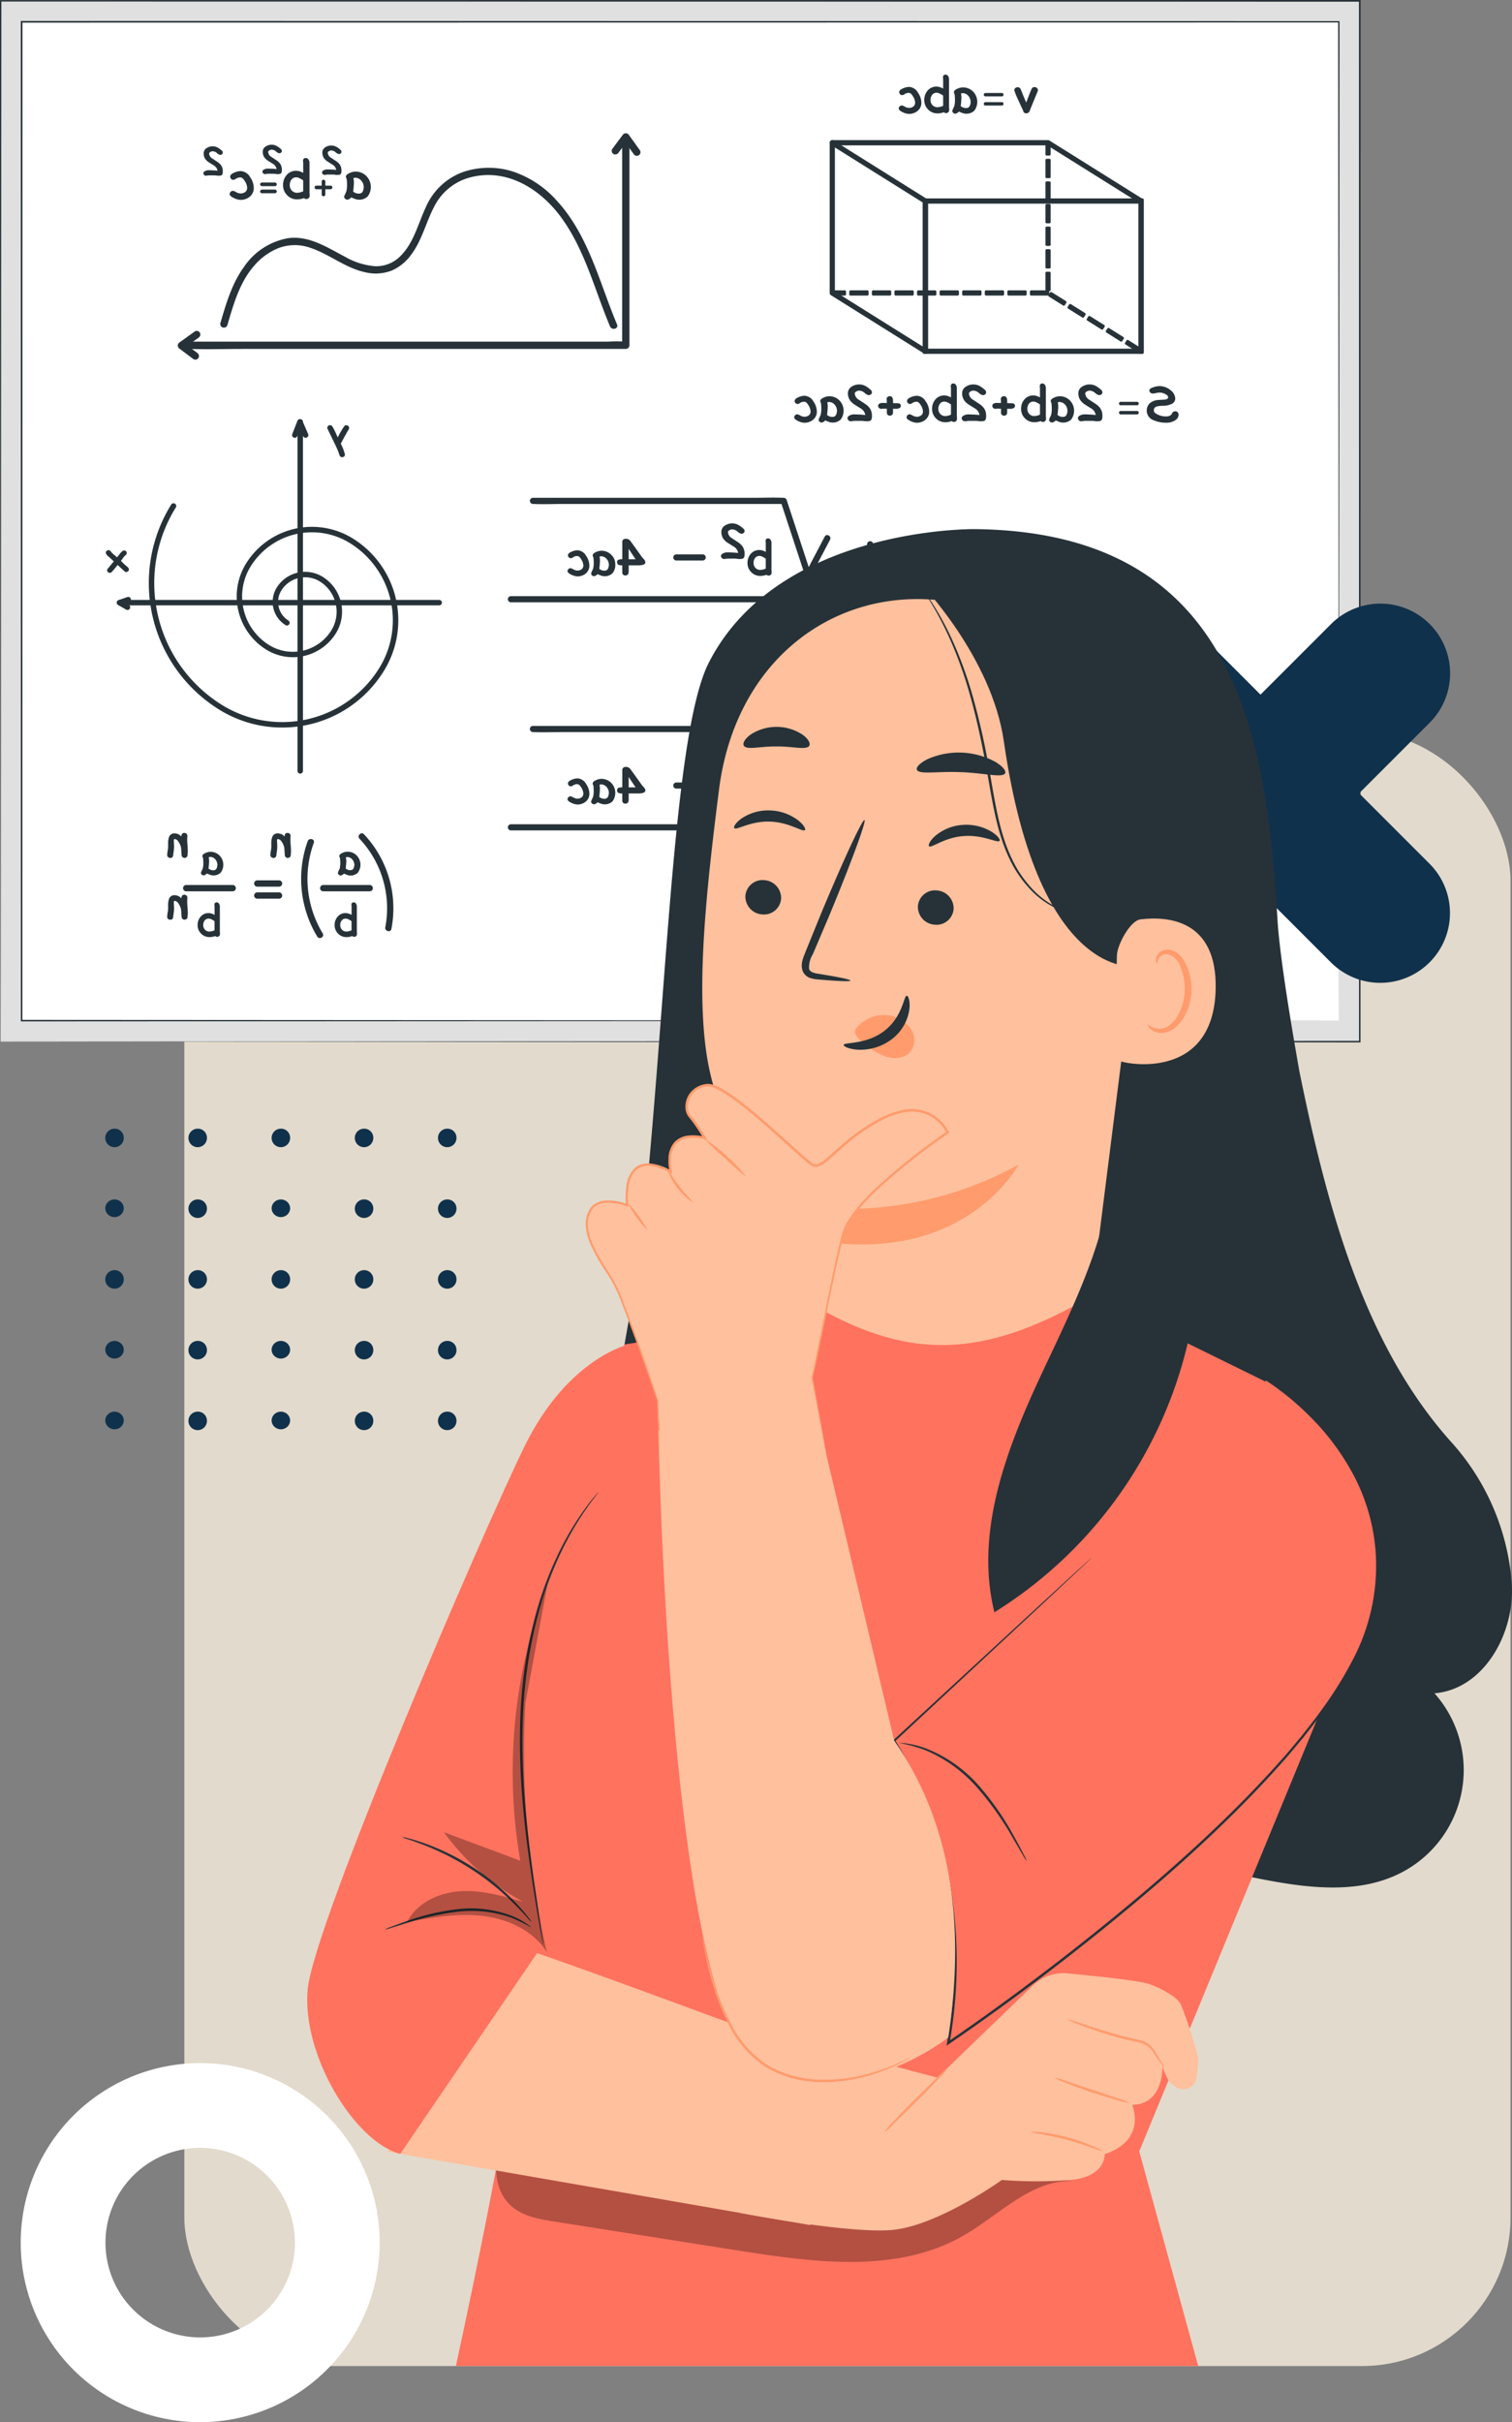 <svg xmlns="http://www.w3.org/2000/svg" xmlns:xlink="http://www.w3.org/1999/xlink" width="295.293" height="472.859" viewBox="0 0 295.293 472.859">
  <rect x="0" y="0" width="295.293" height="472.859" fill="#808080" stroke="none"/>
  <defs>
    <clipPath id="clip-path">
      <rect id="Rectángulo_402058" data-name="Rectángulo 402058" width="265.723" height="203.49" fill="none"/>
    </clipPath>
    <clipPath id="clip-path-2">
      <rect id="Rectángulo_402056" data-name="Rectángulo 402056" width="235.293" height="358.605" fill="none"/>
    </clipPath>
    <clipPath id="clip-path-4">
      <rect id="Rectángulo_402053" data-name="Rectángulo 402053" width="112.504" height="26.833" fill="none"/>
    </clipPath>
    <clipPath id="clip-path-5">
      <rect id="Rectángulo_402054" data-name="Rectángulo 402054" width="27.449" height="71.847" fill="none"/>
    </clipPath>
  </defs>
  <g id="_9" data-name="9" transform="translate(-1020.051 -4460.1)">
    <rect id="Rectángulo_402597" data-name="Rectángulo 402597" width="259" height="319" rx="29" transform="translate(1056.051 4603)" fill="#e2dacc"/>
    <g id="Grupo_1101076" data-name="Grupo 1101076" transform="translate(1020.051 4460.1)">
      <rect id="Rectángulo_402057" data-name="Rectángulo 402057" width="259.217" height="196.648" transform="translate(4.225 2.605)" fill="#fff"/>
      <path id="Trazado_878052" data-name="Trazado 878052" d="M261.595,4.352H4.35v195H261.595Zm4.092,199.09H.26V.261H265.687Z" transform="translate(-0.126 -0.098)" fill="#e0e0e0"/>
      <g id="Grupo_1101075" data-name="Grupo 1101075">
        <g id="Grupo_1101074" data-name="Grupo 1101074" clip-path="url(#clip-path)">
          <path id="Trazado_878053" data-name="Trazado 878053" d="M264.02,201.728c0-1.105.053-77.06.133-195V6.6h-.133L6.8,6.567H6.613v.162c.006,70.154.011,136.572.016,195v.146h.146l257.244-.146L6.776,201.582l.146.146c0-58.427.011-124.845.016-195l-.162.162H6.8L264.02,6.862l-.133-.133c.08,117.939.133,193.894.133,195" transform="translate(-2.551 -2.475)" fill="#263238"/>
          <path id="Trazado_878054" data-name="Trazado 878054" d="M.134,203.345c0-1.109.053-80.373.134-203.182L.134.3l265.4.029h.022L265.4.163c.006,73.15.011,142.381.016,203.182l.146-.146L.134,203.345l265.427.146h.146v-.146c0-60.8.01-130.031.016-203.182V0h-.184L.134.03H0V.163C.081,122.972.133,202.236.134,203.345" transform="translate(0 0)" fill="#263238"/>
          <path id="Trazado_878055" data-name="Trazado 878055" d="M304.2,261.273a21.087,21.087,0,0,1,5.357,18.481c-.155.779-1.346.449-1.191-.328a19.788,19.788,0,0,0-5.039-17.279c-.548-.575.323-1.451.874-.874" transform="translate(-233.116 -98.41)" fill="#263238"/>
          <path id="Trazado_878056" data-name="Trazado 878056" d="M314.1,271.488a1.219,1.219,0,0,0,.612-.373,5.536,5.536,0,0,0,.679.279,1.7,1.7,0,0,0,.5.094,1.975,1.975,0,0,0,1.515-.541,2.575,2.575,0,0,0-.241-3.347,2.484,2.484,0,0,0-1.786-.719,2.409,2.409,0,0,0-.922.224q-.633.27-.633.627a.39.39,0,0,0,.1.262,2.772,2.772,0,0,1,.065.417c.015.168.023.363.023.588a4.073,4.073,0,0,1-.113,1.141q-.013.037-.193.432a2.218,2.218,0,0,0-.163.407.462.462,0,0,0,.169.365.588.588,0,0,0,.392.145m1.04-2.829a3.076,3.076,0,0,0-.019-.308c-.013-.116-.032-.245-.057-.388a.963.963,0,0,1,.148-.061.441.441,0,0,1,.112-.019,1.34,1.34,0,0,1,1,.447,1.613,1.613,0,0,1,.226,1.877.691.691,0,0,1-.6.283,1.411,1.411,0,0,1-.492-.085,1.524,1.524,0,0,1-.438-.254,13.038,13.038,0,0,0,.126-1.492" transform="translate(-247.537 -100.595)" fill="#263238"/>
          <path id="Trazado_878057" data-name="Trazado 878057" d="M335.827,265.856a.515.515,0,0,0,.574-.507q.058-.432.117-.868a6.465,6.465,0,0,0,.063-.868c0-.073-.005-.2-.014-.373s-.015-.3-.015-.373c0-.019,0-.069-.009-.148s-.008-.145-.008-.2c0-.232.056-.347.168-.347a.935.935,0,0,1,.7.461,3.484,3.484,0,0,1,.54,1.171c.005.094.017.22.036.378a3.275,3.275,0,0,1,.023.378,3.621,3.621,0,0,0,.027.363,3.623,3.623,0,0,1,.027.363.538.538,0,0,0,.166.406.618.618,0,0,0,.832,0,.541.541,0,0,0,.163-.4c0-.08.009-.2.025-.361s.026-.282.026-.361q0-.409-.059-1.14t-.059-1.14q0-.127.014-.382c.01-.169.015-.3.015-.378a.513.513,0,0,0-.17-.4.6.6,0,0,0-.418-.156q-.549,0-.586.658l0,.047a1.81,1.81,0,0,0-1.291-.617,1.1,1.1,0,0,0-1.094.662,3.372,3.372,0,0,0-.2,1.329v.3q0,.193,0,.273a5.067,5.067,0,0,1-.09.842,5.123,5.123,0,0,0-.09.839.507.507,0,0,0,.168.389.588.588,0,0,0,.415.155" transform="translate(-282.431 -98.371)" fill="#263238"/>
          <path id="Trazado_878058" data-name="Trazado 878058" d="M368.179,265.856a.516.516,0,0,0,.574-.507q.058-.432.117-.868a6.48,6.48,0,0,0,.063-.868c0-.073,0-.2-.015-.373s-.014-.3-.014-.373c0-.019,0-.069-.009-.148s-.008-.145-.008-.2c0-.232.056-.347.168-.347a.935.935,0,0,1,.7.461,3.487,3.487,0,0,1,.54,1.171c0,.094.017.22.035.378a3.275,3.275,0,0,1,.023.378,3.619,3.619,0,0,0,.027.363,3.618,3.618,0,0,1,.027.363.539.539,0,0,0,.166.406.618.618,0,0,0,.832,0,.542.542,0,0,0,.163-.4c0-.08.009-.2.025-.361s.026-.282.026-.361q0-.409-.059-1.14t-.059-1.14c0-.085.005-.212.014-.382s.015-.3.015-.378a.513.513,0,0,0-.17-.4.6.6,0,0,0-.417-.156q-.549,0-.586.658l0,.047a1.81,1.81,0,0,0-1.291-.617,1.1,1.1,0,0,0-1.094.662,3.372,3.372,0,0,0-.2,1.329v.3q0,.193,0,.273a5.07,5.07,0,0,1-.09.842,5.108,5.108,0,0,0-.09.839.506.506,0,0,0,.168.389.588.588,0,0,0,.415.155" transform="translate(-334.94 -98.371)" fill="#263238"/>
          <path id="Trazado_878059" data-name="Trazado 878059" d="M368.179,285.213a.516.516,0,0,0,.574-.507c.039-.287.078-.577.117-.867a6.48,6.48,0,0,0,.063-.868c0-.073,0-.2-.015-.373s-.014-.3-.014-.373c0-.019,0-.069-.009-.148s-.008-.145-.008-.2c0-.232.056-.347.168-.347a.935.935,0,0,1,.7.461,3.487,3.487,0,0,1,.54,1.171c0,.094.017.22.035.378a3.266,3.266,0,0,1,.023.378,3.621,3.621,0,0,0,.027.363,3.617,3.617,0,0,1,.027.363.54.54,0,0,0,.166.406.618.618,0,0,0,.832,0,.542.542,0,0,0,.163-.4c0-.08.009-.2.025-.361s.026-.282.026-.361q0-.409-.059-1.14t-.059-1.14c0-.085.005-.212.014-.382s.015-.3.015-.378a.512.512,0,0,0-.17-.394.6.6,0,0,0-.417-.156q-.549,0-.586.658l0,.047a1.811,1.811,0,0,0-1.291-.617,1.1,1.1,0,0,0-1.094.662,3.372,3.372,0,0,0-.2,1.329v.3q0,.194,0,.273a5.07,5.07,0,0,1-.09.842,5.107,5.107,0,0,0-.09.839.506.506,0,0,0,.168.389.588.588,0,0,0,.415.155" transform="translate(-334.94 -105.667)" fill="#263238"/>
          <path id="Trazado_878060" data-name="Trazado 878060" d="M316.893,289.51a3.047,3.047,0,0,0,1.115-.205.512.512,0,0,0,.377.155.547.547,0,0,0,.388-.151.5.5,0,0,0,.161-.378c0-.067,0-.169-.012-.308s-.012-.241-.012-.308v-4.749a1.059,1.059,0,0,0-.135-.536.522.522,0,0,0-.477-.3c-.3,0-.449.162-.449.486a1.571,1.571,0,0,0,.015.174,1.7,1.7,0,0,1,.014.174v1.605a3.052,3.052,0,0,0-.6-.257,1.9,1.9,0,0,0-.55-.087,1.989,1.989,0,0,0-1.593.717,2.439,2.439,0,0,0-.566,1.626,2.274,2.274,0,0,0,.659,1.648,2.221,2.221,0,0,0,1.66.691m-.16-3.609a1.272,1.272,0,0,1,.5.126,3.773,3.773,0,0,1,.641.378q0,.4,0,1.781a2.571,2.571,0,0,1-.985.247,1.161,1.161,0,0,1-.876-.358,1.253,1.253,0,0,1-.344-.9,1.41,1.41,0,0,1,.281-.9.946.946,0,0,1,.779-.369" transform="translate(-249.215 -106.57)" fill="#263238"/>
          <path id="Trazado_878061" data-name="Trazado 878061" d="M319.315,278.521H310.2a.618.618,0,0,1,0-1.235h9.119a.618.618,0,0,1,0,1.235" transform="translate(-247.092 -104.517)" fill="#263238"/>
          <path id="Trazado_878062" data-name="Trazado 878062" d="M357.043,271.488a1.219,1.219,0,0,0,.612-.373,5.536,5.536,0,0,0,.679.279,1.7,1.7,0,0,0,.5.094,1.975,1.975,0,0,0,1.515-.541,2.575,2.575,0,0,0-.241-3.347,2.484,2.484,0,0,0-1.786-.719,2.409,2.409,0,0,0-.922.224q-.633.27-.633.627a.389.389,0,0,0,.1.262,2.776,2.776,0,0,1,.065.417c.015.168.023.363.023.588a4.073,4.073,0,0,1-.113,1.141q-.013.037-.193.432a2.213,2.213,0,0,0-.163.407.462.462,0,0,0,.169.365.588.588,0,0,0,.392.145m1.04-2.829a3.076,3.076,0,0,0-.019-.308c-.013-.116-.032-.245-.057-.388a.96.96,0,0,1,.148-.061.441.441,0,0,1,.112-.019,1.341,1.341,0,0,1,1,.447,1.613,1.613,0,0,1,.226,1.877.691.691,0,0,1-.6.283,1.41,1.41,0,0,1-.492-.085,1.524,1.524,0,0,1-.438-.254,13.032,13.032,0,0,0,.126-1.492" transform="translate(-317.245 -100.595)" fill="#263238"/>
          <path id="Trazado_878063" data-name="Trazado 878063" d="M359.841,289.51a3.049,3.049,0,0,0,1.115-.205.511.511,0,0,0,.377.155.547.547,0,0,0,.388-.151.5.5,0,0,0,.161-.378c0-.067,0-.169-.012-.308s-.012-.241-.012-.308v-4.749a1.059,1.059,0,0,0-.135-.536.522.522,0,0,0-.477-.3c-.3,0-.449.162-.449.486a1.58,1.58,0,0,0,.015.174,1.7,1.7,0,0,1,.014.174v1.605a3.053,3.053,0,0,0-.6-.257,1.9,1.9,0,0,0-.549-.087,1.989,1.989,0,0,0-1.593.717,2.439,2.439,0,0,0-.566,1.626,2.274,2.274,0,0,0,.659,1.648,2.221,2.221,0,0,0,1.66.691m-.159-3.609a1.272,1.272,0,0,1,.5.126,3.776,3.776,0,0,1,.641.378q0,.4,0,1.781a2.571,2.571,0,0,1-.985.247,1.161,1.161,0,0,1-.876-.358,1.256,1.256,0,0,1-.344-.9,1.41,1.41,0,0,1,.281-.9.946.946,0,0,1,.779-.369" transform="translate(-318.922 -106.57)" fill="#263238"/>
          <path id="Trazado_878064" data-name="Trazado 878064" d="M362.264,278.521h-9.119a.618.618,0,0,1,0-1.235h9.119a.618.618,0,0,1,0,1.235" transform="translate(-316.801 -104.517)" fill="#263238"/>
          <path id="Trazado_878065" data-name="Trazado 878065" d="M328.317,281.928a21.747,21.747,0,0,1-1.865-18.622c.272-.741,1.465-.421,1.191.328a20.547,20.547,0,0,0,1.741,17.67c.416.68-.652,1.3-1.067.624" transform="translate(-266.359 -99.089)" fill="#263238"/>
          <path id="Trazado_878066" data-name="Trazado 878066" d="M342.882,277.064h-4.243a.618.618,0,1,1,0-1.236h4.243a.618.618,0,0,1,0,1.236" transform="translate(-288.388 -103.967)" fill="#263238"/>
          <path id="Trazado_878067" data-name="Trazado 878067" d="M342.882,280.835h-4.243a.617.617,0,1,1,0-1.235h4.243a.617.617,0,1,1,0,1.235" transform="translate(-288.388 -105.389)" fill="#263238"/>
          <path id="Trazado_878068" data-name="Trazado 878068" d="M314.1,271.488a1.219,1.219,0,0,0,.612-.373,5.536,5.536,0,0,0,.679.279,1.7,1.7,0,0,0,.5.094,1.975,1.975,0,0,0,1.515-.541,2.575,2.575,0,0,0-.241-3.347,2.484,2.484,0,0,0-1.786-.719,2.409,2.409,0,0,0-.922.224q-.633.27-.633.627a.39.39,0,0,0,.1.262,2.772,2.772,0,0,1,.065.417c.015.168.023.363.023.588a4.073,4.073,0,0,1-.113,1.141q-.013.037-.193.432a2.218,2.218,0,0,0-.163.407.462.462,0,0,0,.169.365.588.588,0,0,0,.392.145m1.04-2.829a3.076,3.076,0,0,0-.019-.308c-.013-.116-.032-.245-.057-.388a.963.963,0,0,1,.148-.061.441.441,0,0,1,.112-.019,1.34,1.34,0,0,1,1,.447,1.613,1.613,0,0,1,.226,1.877.691.691,0,0,1-.6.283,1.411,1.411,0,0,1-.492-.085,1.524,1.524,0,0,1-.438-.254,13.038,13.038,0,0,0,.126-1.492" transform="translate(-247.537 -100.595)" fill="#263238"/>
          <path id="Trazado_878069" data-name="Trazado 878069" d="M315.875,43.531V83.555a.722.722,0,0,1-.712.712H240.339c-3.434,0-6.889.113-10.321,0-.05,0-.1,0-.151,0a.712.712,0,0,1,0-1.423h81.845a27.245,27.245,0,0,1,3.3,0,1.207,1.207,0,0,0,.15,0l-.711.712V43.531a.712.712,0,0,1,1.422,0" transform="translate(-192.948 -16.149)" fill="#263238"/>
          <path id="Trazado_878070" data-name="Trazado 878070" d="M230.019,45.809,228.142,43.2l-.275-.383H229.1q-1.021,1.365-2.041,2.73a.731.731,0,0,1-.974.255.719.719,0,0,1-.255-.973l2.041-2.729a.724.724,0,0,1,1.229,0q.938,1.307,1.877,2.613c.092.128.184.255.275.383a.715.715,0,0,1-.255.973.732.732,0,0,1-.974-.255" transform="translate(-106.266 -15.739)" fill="#263238"/>
          <path id="Trazado_878071" data-name="Trazado 878071" d="M367.735,105l-2.614,1.878-.382.274v-1.228l2.73,2.041a.73.73,0,0,1,.255.973.719.719,0,0,1-.973.255l-2.729-2.042a.724.724,0,0,1,0-1.228l2.613-1.878.383-.275a.715.715,0,0,1,.973.255.732.732,0,0,1-.255.973" transform="translate(-328.959 -39.076)" fill="#263238"/>
          <path id="Trazado_878072" data-name="Trazado 878072" d="M309.094,83.53c-3.056-7.246-4.945-15.139-9.729-21.528-3.97-5.3-10.246-9.218-17.067-7.684a10.981,10.981,0,0,0-7.44,5.636c-1.7,3.151-2.444,6.752-4.644,9.639a9.221,9.221,0,0,1-3.775,3.048,8.832,8.832,0,0,1-5.32.285c-3.866-.879-6.937-3.574-10.67-4.773a9.028,9.028,0,0,0-6.082.085,12.184,12.184,0,0,0-4.655,3.32c-2.91,3.239-4.145,7.61-5.34,11.7A.712.712,0,0,1,233,82.873c1.112-3.8,2.264-7.74,4.626-10.982a13.145,13.145,0,0,1,8.63-5.585c4.064-.526,7.553,1.782,10.987,3.58a14.072,14.072,0,0,0,6,1.9,6.6,6.6,0,0,0,4.884-1.951c2.685-2.629,3.5-6.466,5.076-9.75a12.557,12.557,0,0,1,7.213-6.7,15.641,15.641,0,0,1,9.579-.128,19.86,19.86,0,0,1,8.651,5.676c6.262,6.76,8.337,15.959,11.823,24.226.355.842-1.021,1.21-1.372.378" transform="translate(-189.957 -19.812)" fill="#263238"/>
          <path id="Trazado_878073" data-name="Trazado 878073" d="M310.906,59.244a1.444,1.444,0,0,0,.728-.444,6.549,6.549,0,0,0,.808.332,2.009,2.009,0,0,0,.6.112,2.352,2.352,0,0,0,1.8-.644,3.064,3.064,0,0,0-.287-3.986,2.956,2.956,0,0,0-2.126-.856,2.853,2.853,0,0,0-1.1.267q-.753.321-.754.746a.464.464,0,0,0,.115.312,3.228,3.228,0,0,1,.077.5q.027.3.027.7a4.868,4.868,0,0,1-.135,1.36c-.011.029-.087.2-.23.513a2.617,2.617,0,0,0-.194.485.548.548,0,0,0,.2.435.694.694,0,0,0,.467.173m1.237-3.369a3.456,3.456,0,0,0-.022-.367c-.015-.138-.037-.292-.068-.462a1.123,1.123,0,0,1,.178-.072.487.487,0,0,1,.132-.022,1.6,1.6,0,0,1,1.188.531,1.922,1.922,0,0,1,.269,2.236.823.823,0,0,1-.718.337,1.672,1.672,0,0,1-.586-.1,1.826,1.826,0,0,1-.522-.3,15.631,15.631,0,0,0,.15-1.777" transform="translate(-243.021 -20.263)" fill="#263238"/>
          <path id="Trazado_878074" data-name="Trazado 878074" d="M319.947,51.33a2,2,0,0,0,.289-.032,2.009,2.009,0,0,1,.282-.032l1.1,0a3.845,3.845,0,0,1,.429.036,3.864,3.864,0,0,0,.433.036.7.7,0,0,0,.12-.015.69.69,0,0,1,.119-.015.451.451,0,0,0,.456-.272,1.407,1.407,0,0,0,.075-.53,2.081,2.081,0,0,0-.31-1.168,2.782,2.782,0,0,0-.773-.724l-1-.66a1.21,1.21,0,0,1-.589-.974q0-.141.235-.282a.9.9,0,0,1,.459-.14,1.369,1.369,0,0,1,.837.353,1.384,1.384,0,0,0,.607.352.621.621,0,0,0,.346-.1.375.375,0,0,0,.186-.332.507.507,0,0,0-.186-.392,4.533,4.533,0,0,0-.787-.582,2.1,2.1,0,0,0-2.168.075,1.169,1.169,0,0,0-.593,1.014,1.922,1.922,0,0,0,.292,1.079,2.534,2.534,0,0,0,.72.69q.466.294.933.586a1.453,1.453,0,0,1,.761,1.056q-.206-.026-.6-.06-.8-.041-1.138-.041a1.557,1.557,0,0,0-.634.138q-.388.171-.388.44a.5.5,0,0,0,.5.5" transform="translate(-256.562 -17.185)" fill="#263238"/>
          <path id="Trazado_878075" data-name="Trazado 878075" d="M332.174,57.575a3.629,3.629,0,0,0,1.328-.244.608.608,0,0,0,.449.184.653.653,0,0,0,.462-.179.589.589,0,0,0,.193-.449c0-.08-.006-.2-.015-.367s-.016-.287-.016-.367V50.5a1.265,1.265,0,0,0-.159-.639.623.623,0,0,0-.569-.355q-.534,0-.534.579a2.021,2.021,0,0,0,.017.207,1.853,1.853,0,0,1,.017.207v1.912a3.658,3.658,0,0,0-.708-.307,2.276,2.276,0,0,0-.654-.1,2.367,2.367,0,0,0-1.9.854,2.9,2.9,0,0,0-.674,1.937,2.705,2.705,0,0,0,.784,1.962,2.643,2.643,0,0,0,1.977.823m-.19-4.3a1.519,1.519,0,0,1,.6.15,4.553,4.553,0,0,1,.764.449q0,.475,0,2.122a3.067,3.067,0,0,1-1.173.295,1.385,1.385,0,0,1-1.044-.427,1.492,1.492,0,0,1-.409-1.076,1.68,1.68,0,0,1,.335-1.073,1.127,1.127,0,0,1,.928-.439" transform="translate(-274.13 -18.659)" fill="#263238"/>
          <path id="Trazado_878076" data-name="Trazado 878076" d="M349.016,59.227a2.77,2.77,0,0,0,1.842-.624,2.161,2.161,0,0,0,.784-1.738,3.714,3.714,0,0,0-.7-2.051,2.252,2.252,0,0,0-1.857-1.208,3.326,3.326,0,0,0-1.212.28q-.843.344-.843.794a.635.635,0,0,0,.169.434.588.588,0,0,0,.464.2.907.907,0,0,0,.517-.232,1.478,1.478,0,0,1,.906-.232q.386,0,.834.754a2.588,2.588,0,0,1,.43,1.257.989.989,0,0,1-.38.824,1.478,1.478,0,0,1-.948.285,1.852,1.852,0,0,1-.819-.254,1.989,1.989,0,0,0-.614-.255.627.627,0,0,0-.462.194.616.616,0,0,0-.192.444q0,.39.849.779a3.19,3.19,0,0,0,1.238.345" transform="translate(-302.08 -20.206)" fill="#263238"/>
          <path id="Trazado_878077" data-name="Trazado 878077" d="M338.628,51.08a2,2,0,0,0,.289-.032,2.01,2.01,0,0,1,.282-.032l1.1,0a3.845,3.845,0,0,1,.429.036,3.864,3.864,0,0,0,.432.036.77.77,0,0,0,.12-.015.691.691,0,0,1,.119-.015.451.451,0,0,0,.455-.272,1.407,1.407,0,0,0,.075-.53,2.081,2.081,0,0,0-.31-1.168,2.792,2.792,0,0,0-.773-.724l-1-.66a1.21,1.21,0,0,1-.589-.974q0-.141.235-.282a.9.9,0,0,1,.459-.14,1.369,1.369,0,0,1,.837.353,1.384,1.384,0,0,0,.607.352.622.622,0,0,0,.346-.1.375.375,0,0,0,.186-.332.507.507,0,0,0-.186-.392,4.53,4.53,0,0,0-.787-.582,2.1,2.1,0,0,0-2.168.075,1.169,1.169,0,0,0-.593,1.014,1.921,1.921,0,0,0,.292,1.079,2.534,2.534,0,0,0,.72.69q.466.294.933.586a1.452,1.452,0,0,1,.761,1.056q-.206-.026-.6-.06-.8-.041-1.138-.041a1.558,1.558,0,0,0-.634.138q-.388.171-.388.44a.5.5,0,0,0,.5.5" transform="translate(-286.882 -17.091)" fill="#263238"/>
          <path id="Trazado_878078" data-name="Trazado 878078" d="M357.138,51.58a2,2,0,0,0,.289-.032,2.011,2.011,0,0,1,.282-.032l1.1,0a3.845,3.845,0,0,1,.429.036,3.862,3.862,0,0,0,.433.036.7.7,0,0,0,.12-.015.689.689,0,0,1,.119-.015.451.451,0,0,0,.455-.272,1.406,1.406,0,0,0,.075-.53,2.08,2.08,0,0,0-.31-1.168,2.78,2.78,0,0,0-.773-.724l-1-.66a1.21,1.21,0,0,1-.589-.974q0-.141.235-.282a.9.9,0,0,1,.459-.14,1.369,1.369,0,0,1,.837.353,1.383,1.383,0,0,0,.607.352.62.62,0,0,0,.346-.1.375.375,0,0,0,.186-.332.507.507,0,0,0-.186-.392,4.529,4.529,0,0,0-.787-.582,2.1,2.1,0,0,0-2.168.075A1.169,1.169,0,0,0,356.7,47.2a1.921,1.921,0,0,0,.292,1.079,2.534,2.534,0,0,0,.72.69q.466.294.933.586a1.452,1.452,0,0,1,.761,1.056q-.206-.026-.6-.06-.8-.041-1.138-.041a1.558,1.558,0,0,0-.634.138q-.388.171-.388.44a.5.5,0,0,0,.5.5" transform="translate(-316.925 -17.279)" fill="#263238"/>
          <path id="Trazado_878079" data-name="Trazado 878079" d="M342.613,57.891h-2.54a.356.356,0,1,1,0-.712h2.54a.356.356,0,1,1,0,.712" transform="translate(-288.914 -21.552)" fill="#263238"/>
          <path id="Trazado_878080" data-name="Trazado 878080" d="M342.613,60.115h-2.54a.356.356,0,1,1,0-.712h2.54a.356.356,0,1,1,0,.712" transform="translate(-288.914 -22.391)" fill="#263238"/>
          <path id="Trazado_878081" data-name="Trazado 878081" d="M325.209,56.669v2.515a.356.356,0,1,1-.712,0V56.669a.356.356,0,1,1,.712,0" transform="translate(-261.671 -21.226)" fill="#263238"/>
          <path id="Trazado_878082" data-name="Trazado 878082" d="M325.4,58.873h-2.758a.356.356,0,0,1,0-.712H325.4a.356.356,0,0,1,0,.712" transform="translate(-260.844 -21.923)" fill="#263238"/>
          <path id="Trazado_878083" data-name="Trazado 878083" d="M68.344,92.425h42.689V62.548H68.344Zm42.138-.551H68.9V63.1h41.586Z" transform="translate(112.107 -23.576)" fill="#263238"/>
          <path id="Trazado_878084" data-name="Trazado 878084" d="M68.2,92.517h42.689a.234.234,0,0,0,.234-.234V62.407a.234.234,0,0,0-.234-.234H68.2a.234.234,0,0,0-.234.234V92.284a.234.234,0,0,0,.234.234m42.455-.467H68.435V62.64h42.222Zm-41.9-.083h41.586a.234.234,0,0,0,.234-.234V62.957a.234.234,0,0,0-.234-.234H68.753a.234.234,0,0,0-.234.234V91.733a.234.234,0,0,0,.234.234m41.353-.467H68.987V63.192h41.119Z" transform="translate(112.249 -23.435)" fill="#263238"/>
          <path id="Trazado_878085" data-name="Trazado 878085" d="M154.429,85.539a.284.284,0,0,0,.134-.034.276.276,0,0,0,.142-.241V55.938a.276.276,0,0,0-.13-.233L136.394,44.323a.276.276,0,0,0-.422.234V73.882a.277.277,0,0,0,.13.234L154.283,85.5a.276.276,0,0,0,.146.042m-.275-29.448V84.767L136.523,73.73V45.055Z" transform="translate(26.297 -16.691)" fill="#263238"/>
          <path id="Trazado_878086" data-name="Trazado 878086" d="M154.288,85.631a.525.525,0,0,0,.246-.062.511.511,0,0,0,.264-.447V55.8a.506.506,0,0,0-.239-.431L136.377,43.983a.51.51,0,0,0-.78.432V73.741a.508.508,0,0,0,.239.431l18.181,11.382a.516.516,0,0,0,.27.077M136.129,44.379h0l18.182,11.382.019,29.362-.042.042a.045.045,0,0,1-.023-.007l-18.18-11.381-.021-29.362.065-.036m17.883,40.479a.238.238,0,0,0,.113-.029.234.234,0,0,0,.12-.2V55.949a.232.232,0,0,0-.11-.2l-17.63-11.036a.233.233,0,0,0-.358.2V73.588a.233.233,0,0,0,.11.2l17.63,11.037a.233.233,0,0,0,.124.036m-.234-28.78V84.2L136.616,73.458V45.335Z" transform="translate(26.438 -16.549)" fill="#263238"/>
          <path id="Trazado_878087" data-name="Trazado 878087" d="M86.862,85.665l.293-.467-2.8-1.755-.293.467Zm-3.738-2.34.293-.467-2.8-1.755-.293.467Zm-3.738-2.34.293-.467-2.8-1.755-.292.467Zm-3.737-2.34.293-.467-2.8-1.755-.293.467Zm-3.738-2.339.293-.467-2.8-1.755-.293.467Zm-3.361-2.854H69.1V70.145h-.551Zm0-4.409H69.1V65.735h-.551Zm0-4.409H69.1V61.326h-.551Zm0-4.41H69.1V56.916h-.551Zm0-4.409H69.1V52.506h-.551Zm0-4.409H69.1V48.1h-.551Zm0-4.409H69.1v-2.27h-.551Z" transform="translate(135.855 -16.858)" fill="#263238"/>
          <path id="Trazado_878088" data-name="Trazado 878088" d="M86.721,85.757a.234.234,0,0,0,.2-.11l.293-.467A.231.231,0,0,0,87.241,85a.234.234,0,0,0-.1-.146l-2.8-1.755a.233.233,0,0,0-.322.074l-.293.467a.235.235,0,0,0,.074.322l2.8,1.755a.234.234,0,0,0,.123.036m-.029-.627-.044.072L84.24,83.694l.044-.072Zm-3.709-1.712a.211.211,0,0,0,.052-.006.232.232,0,0,0,.146-.1l.293-.467a.231.231,0,0,0,.029-.176.234.234,0,0,0-.1-.146l-2.8-1.755a.233.233,0,0,0-.322.074l-.293.467a.233.233,0,0,0,.074.322l2.8,1.755a.229.229,0,0,0,.123.036m-.029-.627-.045.072L80.5,81.355l.044-.071Zm-3.709-1.713a.234.234,0,0,0,.2-.11l.293-.467a.234.234,0,0,0,.03-.176.237.237,0,0,0-.1-.146l-2.8-1.755a.234.234,0,0,0-.322.074l-.293.467a.234.234,0,0,0,.074.322l2.8,1.755a.231.231,0,0,0,.123.036m-.029-.627-.045.071-2.406-1.507.044-.072Zm-3.709-1.713a.234.234,0,0,0,.2-.11L76,78.16a.234.234,0,0,0-.074-.322l-2.8-1.755a.233.233,0,0,0-.322.074l-.293.467a.239.239,0,0,0-.03.176.236.236,0,0,0,.1.146l2.8,1.755a.23.23,0,0,0,.123.036m-.029-.627-.044.072-2.408-1.507.045-.072ZM71.77,76.4a.236.236,0,0,0,.2-.11l.292-.467a.234.234,0,0,0-.074-.322l-2.8-1.755a.233.233,0,0,0-.322.074l-.293.467a.237.237,0,0,0-.03.176.234.234,0,0,0,.1.146l2.8,1.755a.234.234,0,0,0,.123.036m-.029-.627-.044.071-2.408-1.507.045-.072ZM68.41,73.544h.551a.234.234,0,0,0,.234-.234V70a.234.234,0,0,0-.234-.234H68.41a.234.234,0,0,0-.234.234V73.31a.234.234,0,0,0,.234.234m.318-.467h-.084v-2.84h.084Zm-.318-3.942h.551a.234.234,0,0,0,.234-.234V65.593a.234.234,0,0,0-.234-.234H68.41a.234.234,0,0,0-.234.234V68.9a.234.234,0,0,0,.234.234m.318-.467h-.084v-2.84h.084Zm-.318-3.942h.551a.234.234,0,0,0,.234-.234V61.184a.234.234,0,0,0-.234-.234H68.41a.234.234,0,0,0-.234.234v3.307a.234.234,0,0,0,.234.234m.318-.467h-.084v-2.84h.084Zm-.318-3.943h.551a.234.234,0,0,0,.234-.234V56.774a.234.234,0,0,0-.234-.234H68.41a.234.234,0,0,0-.234.234v3.307a.234.234,0,0,0,.234.234m.318-.467h-.084v-2.84h.084Zm-.318-3.942h.551a.234.234,0,0,0,.234-.234V52.364a.234.234,0,0,0-.234-.234H68.41a.234.234,0,0,0-.234.234v3.307a.234.234,0,0,0,.234.234m.318-.467h-.084V52.6h.084ZM68.41,51.5h.551a.234.234,0,0,0,.234-.234V47.955a.234.234,0,0,0-.234-.234H68.41a.234.234,0,0,0-.234.234v3.307a.234.234,0,0,0,.234.234m.318-.467h-.084v-2.84h.084Zm-.318-3.943h.551a.234.234,0,0,0,.234-.234v-2.27a.234.234,0,0,0-.234-.234H68.41a.234.234,0,0,0-.234.234v2.27a.234.234,0,0,0,.234.234m.318-.467h-.084v-1.8h.084Z" transform="translate(135.997 -16.716)" fill="#263238"/>
          <path id="Trazado_878089" data-name="Trazado 878089" d="M128.939,85.54a.275.275,0,0,0,.275-.275V55.938a.276.276,0,0,0-.129-.234L110.9,44.323a.276.276,0,0,0-.146-.042H68.62a.276.276,0,1,0,0,.551h42.057l17.986,11.259V85.264a.276.276,0,0,0,.275.275" transform="translate(93.925 -16.691)" fill="#263238"/>
          <path id="Trazado_878090" data-name="Trazado 878090" d="M128.8,85.632a.51.51,0,0,0,.509-.509V55.8a.507.507,0,0,0-.239-.432L110.885,43.984a.512.512,0,0,0-.27-.078H68.477a.509.509,0,0,0,0,1.019h41.991l17.819,11.154V85.123a.51.51,0,0,0,.51.509M110.614,44.373l18.2,11.388.02,29.362c0,.046-.084.046-.084,0V55.95a.232.232,0,0,0-.11-.2L110.659,44.493a.237.237,0,0,0-.124-.036H68.477a.042.042,0,0,1-.042-.042.042.042,0,0,1,.042-.042Z" transform="translate(94.068 -16.549)" fill="#263238"/>
          <path id="Trazado_878091" data-name="Trazado 878091" d="M97.967,91.9h2.45v-.551h-2.45Zm3.553,0h3.307v-.551H101.52Zm4.409,0h3.307v-.551h-3.307Zm4.409,0h3.307v-.551h-3.307Zm4.409,0h3.307v-.551h-3.307Zm4.409,0h3.307v-.551h-3.307Zm4.41,0h3.307v-.551h-3.307Zm4.409,0h3.307v-.551h-3.307Zm4.409,0h3.307v-.551h-3.307Zm4.41,0H140.1v-.551H136.8Z" transform="translate(64.578 -34.431)" fill="#263238"/>
          <path id="Trazado_878092" data-name="Trazado 878092" d="M97.826,91.991h2.45a.234.234,0,0,0,.234-.234v-.551a.234.234,0,0,0-.234-.234h-2.45a.234.234,0,0,0-.234.234v.551a.234.234,0,0,0,.234.234m2.216-.467H98.059V91.44h1.983Zm1.336.467h3.307a.234.234,0,0,0,.234-.234v-.551a.234.234,0,0,0-.234-.234h-3.307a.234.234,0,0,0-.234.234v.551a.234.234,0,0,0,.234.234m3.073-.467h-2.84V91.44h2.84Zm1.337.467H109.1a.234.234,0,0,0,.234-.234v-.551a.234.234,0,0,0-.234-.234h-3.307a.234.234,0,0,0-.234.234v.551a.234.234,0,0,0,.234.234m3.074-.467h-2.84V91.44h2.84Zm1.336.467H113.5a.234.234,0,0,0,.234-.234v-.551a.234.234,0,0,0-.234-.234H110.2a.234.234,0,0,0-.234.234v.551a.234.234,0,0,0,.234.234m3.074-.467h-2.84V91.44h2.84Zm1.336.467h3.307a.234.234,0,0,0,.234-.234v-.551a.234.234,0,0,0-.234-.234h-3.307a.234.234,0,0,0-.234.234v.551a.234.234,0,0,0,.234.234m3.074-.467h-2.84V91.44h2.84Zm1.336.467h3.308a.234.234,0,0,0,.234-.234v-.551a.234.234,0,0,0-.234-.234h-3.308a.234.234,0,0,0-.234.234v.551a.234.234,0,0,0,.234.234m3.074-.467H119.25V91.44h2.841Zm1.335.467h3.308a.234.234,0,0,0,.234-.234v-.551a.234.234,0,0,0-.234-.234h-3.308a.234.234,0,0,0-.234.234v.551a.234.234,0,0,0,.234.234m3.074-.467h-2.841V91.44H126.5Zm1.336.467h3.307a.234.234,0,0,0,.234-.234v-.551a.234.234,0,0,0-.234-.234h-3.307a.234.234,0,0,0-.234.234v.551a.234.234,0,0,0,.234.234m3.074-.467h-2.841V91.44h2.841Zm1.336.467h3.307a.234.234,0,0,0,.234-.234v-.551a.234.234,0,0,0-.234-.234h-3.307a.234.234,0,0,0-.234.234v.551a.234.234,0,0,0,.234.234m3.073-.467h-2.84V91.44h2.84Zm1.336.467h3.308a.234.234,0,0,0,.234-.234v-.551a.234.234,0,0,0-.234-.234h-3.308a.234.234,0,0,0-.234.234v.551a.234.234,0,0,0,.234.234m3.074-.467h-2.84V91.44h2.84Z" transform="translate(64.719 -34.29)" fill="#263238"/>
          <path id="Trazado_878093" data-name="Trazado 878093" d="M60.818,128.112a2.985,2.985,0,0,0,1.872-.529,1.264,1.264,0,0,0,.576-1.015.7.7,0,0,0-.178-.489.632.632,0,0,0-.491-.194.649.649,0,0,0-.618.43q-.266.576-1.207.576a3.646,3.646,0,0,1-1.558-.351q-.781-.361-.781-.791a.748.748,0,0,1,.487-.776,4.828,4.828,0,0,1,1.39-.16,3.752,3.752,0,0,0,1.451-.3,1.192,1.192,0,0,0,.851-1.113,2.192,2.192,0,0,0-.973-1.673,3.327,3.327,0,0,0-2.115-.76,3.917,3.917,0,0,0-1.132.211q-.837.262-.837.6a.624.624,0,0,0,.168.43.613.613,0,0,0,.482.211,3.452,3.452,0,0,0,.657-.093,3.478,3.478,0,0,1,.662-.093,2.474,2.474,0,0,1,1.146.29q.562.291.561.632a.341.341,0,0,1-.171.292,1.243,1.243,0,0,1-.513.162l-1.193.065a2.826,2.826,0,0,0-1.642.585,1.923,1.923,0,0,0-.664,1.553,1.978,1.978,0,0,0,1.375,1.829,5.78,5.78,0,0,0,2.4.472" transform="translate(166.913 -45.594)" fill="#263238"/>
          <path id="Trazado_878094" data-name="Trazado 878094" d="M81.557,127.64a2.493,2.493,0,0,0,.363-.04,2.488,2.488,0,0,1,.353-.04l1.376,0a4.9,4.9,0,0,1,.538.044,4.775,4.775,0,0,0,.543.044.867.867,0,0,0,.15-.019.868.868,0,0,1,.15-.019.564.564,0,0,0,.571-.341,1.767,1.767,0,0,0,.093-.664,2.6,2.6,0,0,0-.388-1.465,3.5,3.5,0,0,0-.968-.908l-1.259-.828a1.518,1.518,0,0,1-.74-1.221q0-.178.295-.353a1.121,1.121,0,0,1,.576-.175,1.719,1.719,0,0,1,1.05.442,1.739,1.739,0,0,0,.76.442.781.781,0,0,0,.435-.121.47.47,0,0,0,.234-.417.634.634,0,0,0-.234-.491,5.7,5.7,0,0,0-.987-.73,2.636,2.636,0,0,0-2.718.094A1.466,1.466,0,0,0,81,122.142a2.417,2.417,0,0,0,.365,1.353,3.191,3.191,0,0,0,.9.865q.585.369,1.169.734a1.823,1.823,0,0,1,.955,1.325q-.257-.033-.758-.075-1-.051-1.427-.052a1.958,1.958,0,0,0-.8.173q-.487.215-.487.552a.6.6,0,0,0,.173.426.592.592,0,0,0,.454.2" transform="translate(129.605 -45.399)" fill="#263238"/>
          <path id="Trazado_878095" data-name="Trazado 878095" d="M90.433,129.282a1.357,1.357,0,0,0,.683-.417,6.157,6.157,0,0,0,.758.312,1.866,1.866,0,0,0,.556.105,2.206,2.206,0,0,0,1.692-.6,2.873,2.873,0,0,0-.269-3.736,2.77,2.77,0,0,0-1.993-.8,2.685,2.685,0,0,0-1.029.25q-.707.3-.707.7a.436.436,0,0,0,.108.292,3.067,3.067,0,0,1,.072.465q.026.279.026.655a4.548,4.548,0,0,1-.126,1.274q-.014.042-.216.482a2.468,2.468,0,0,0-.183.454.515.515,0,0,0,.19.408.652.652,0,0,0,.437.162m1.16-3.158a3.162,3.162,0,0,0-.021-.344c-.014-.13-.035-.274-.063-.433a.985.985,0,0,1,.166-.067.448.448,0,0,1,.125-.021,1.5,1.5,0,0,1,1.113.5,1.8,1.8,0,0,1,.252,2.1.771.771,0,0,1-.674.317,1.564,1.564,0,0,1-.55-.1,1.7,1.7,0,0,1-.489-.283,14.644,14.644,0,0,0,.14-1.665" transform="translate(115.081 -46.792)" fill="#263238"/>
          <path id="Trazado_878096" data-name="Trazado 878096" d="M101.195,127.718a3.409,3.409,0,0,0,1.245-.229.573.573,0,0,0,.421.173.61.61,0,0,0,.433-.169.551.551,0,0,0,.18-.421c0-.075,0-.189-.014-.344s-.014-.269-.014-.344v-5.3a1.184,1.184,0,0,0-.15-.6.585.585,0,0,0-.533-.333q-.5,0-.5.543a1.836,1.836,0,0,0,.016.194,1.746,1.746,0,0,1,.017.194v1.792a3.42,3.42,0,0,0-.665-.287,2.11,2.11,0,0,0-.612-.1,2.219,2.219,0,0,0-1.778.8,2.72,2.72,0,0,0-.632,1.815,2.535,2.535,0,0,0,.735,1.839,2.479,2.479,0,0,0,1.853.772m-.178-4.029a1.414,1.414,0,0,1,.561.141,4.255,4.255,0,0,1,.716.421q0,.445,0,1.989a2.877,2.877,0,0,1-1.1.276,1.3,1.3,0,0,1-.978-.4,1.4,1.4,0,0,1-.384-1.009,1.577,1.577,0,0,1,.313-1.006,1.058,1.058,0,0,1,.87-.412" transform="translate(100.81 -45.289)" fill="#263238"/>
          <path id="Trazado_878097" data-name="Trazado 878097" d="M108.9,126.6a1.2,1.2,0,0,0,.167-.017,1.316,1.316,0,0,1,.173-.016c.085,0,.21,0,.374.007s.292.007.38.007q0,.156,0,.409c0,.215,0,.35,0,.4a.5.5,0,0,0,.171.389.661.661,0,0,0,.851,0,.514.514,0,0,0,.171-.4q0,.062.009-.8.351.019.614.019a1.36,1.36,0,0,0,.589-.121.481.481,0,0,0,.323-.44.458.458,0,0,0-.3-.478,2.066,2.066,0,0,0-.612-.06q-.267,0-.614-.019c0-.031,0-.093,0-.187s0-.17,0-.229q0-.936-.632-.936a.651.651,0,0,0-.431.152.48.48,0,0,0-.183.386c0,.05.006.127.016.232s.017.183.017.236l0,.328c-.072,0-.126,0-.164,0-.062,0-.156,0-.283-.01s-.222-.009-.287-.009q-.954,0-.955.578a.553.553,0,0,0,.161.4.589.589,0,0,0,.434.176" transform="translate(85.507 -46.786)" fill="#263238"/>
          <path id="Trazado_878098" data-name="Trazado 878098" d="M118,127.64a2.493,2.493,0,0,0,.363-.04,2.481,2.481,0,0,1,.353-.04l1.376,0a4.9,4.9,0,0,1,.538.044,4.764,4.764,0,0,0,.543.044.861.861,0,0,0,.15-.019.881.881,0,0,1,.15-.019.564.564,0,0,0,.571-.341,1.767,1.767,0,0,0,.093-.664,2.6,2.6,0,0,0-.388-1.465,3.488,3.488,0,0,0-.969-.908l-1.259-.828a1.517,1.517,0,0,1-.739-1.221c0-.118.1-.236.295-.353a1.121,1.121,0,0,1,.575-.175,1.718,1.718,0,0,1,1.051.442,1.739,1.739,0,0,0,.76.442.781.781,0,0,0,.435-.121.469.469,0,0,0,.234-.417.632.632,0,0,0-.234-.491,5.722,5.722,0,0,0-.987-.73,2.636,2.636,0,0,0-2.718.094,1.467,1.467,0,0,0-.745,1.272,2.417,2.417,0,0,0,.365,1.353,3.2,3.2,0,0,0,.9.865q.585.369,1.17.734a1.823,1.823,0,0,1,.955,1.325q-.257-.033-.758-.075-1-.051-1.427-.052a1.963,1.963,0,0,0-.8.173q-.486.215-.487.552a.631.631,0,0,0,.627.622" transform="translate(70.456 -45.399)" fill="#263238"/>
          <path id="Trazado_878099" data-name="Trazado 878099" d="M129.091,127.718a3.409,3.409,0,0,0,1.245-.229.573.573,0,0,0,.421.173.608.608,0,0,0,.432-.169.551.551,0,0,0,.18-.421c0-.075,0-.189-.014-.344s-.014-.269-.014-.344v-5.3a1.184,1.184,0,0,0-.15-.6.584.584,0,0,0-.533-.333c-.333,0-.5.181-.5.543a1.877,1.877,0,0,0,.016.194,1.743,1.743,0,0,1,.017.194v1.792a3.42,3.42,0,0,0-.665-.287,2.107,2.107,0,0,0-.612-.1,2.219,2.219,0,0,0-1.778.8,2.723,2.723,0,0,0-.631,1.815,2.533,2.533,0,0,0,.735,1.839,2.476,2.476,0,0,0,1.852.772m-.178-4.029a1.415,1.415,0,0,1,.561.141,4.282,4.282,0,0,1,.716.421q0,.445,0,1.989a2.877,2.877,0,0,1-1.1.276,1.3,1.3,0,0,1-.978-.4,1.4,1.4,0,0,1-.384-1.009,1.574,1.574,0,0,1,.314-1.006,1.055,1.055,0,0,1,.87-.412" transform="translate(55.532 -45.289)" fill="#263238"/>
          <path id="Trazado_878100" data-name="Trazado 878100" d="M137.177,129.265a2.594,2.594,0,0,0,1.727-.585,2.021,2.021,0,0,0,.735-1.628,3.479,3.479,0,0,0-.659-1.923A2.111,2.111,0,0,0,137.239,124a3.121,3.121,0,0,0-1.137.262q-.79.322-.791.744a.591.591,0,0,0,.16.407.55.55,0,0,0,.435.192.85.85,0,0,0,.484-.217,1.385,1.385,0,0,1,.85-.217q.36,0,.782.707a2.428,2.428,0,0,1,.4,1.179.928.928,0,0,1-.356.772,1.394,1.394,0,0,1-.89.267,1.734,1.734,0,0,1-.766-.239,1.887,1.887,0,0,0-.576-.239.589.589,0,0,0-.433.183.579.579,0,0,0-.18.417q0,.365.8.73a3,3,0,0,0,1.16.323" transform="translate(41.831 -46.738)" fill="#263238"/>
          <path id="Trazado_878101" data-name="Trazado 878101" d="M144.7,126.6a1.22,1.22,0,0,0,.168-.017,1.317,1.317,0,0,1,.172-.016c.085,0,.211,0,.375.007s.292.007.38.007q0,.156,0,.409,0,.322.005.4a.5.5,0,0,0,.171.389.661.661,0,0,0,.851,0,.514.514,0,0,0,.171-.4q0,.062.009-.8.35.019.613.019a1.365,1.365,0,0,0,.589-.121.482.482,0,0,0,.323-.44.458.458,0,0,0-.3-.478,2.074,2.074,0,0,0-.613-.06c-.178,0-.383-.006-.613-.019,0-.031,0-.093,0-.187s0-.17,0-.229q0-.936-.632-.936a.65.65,0,0,0-.43.152.48.48,0,0,0-.183.386c0,.05.006.127.016.232s.017.183.017.236l-.005.328c-.072,0-.126,0-.164,0-.062,0-.157,0-.283-.01s-.222-.009-.288-.009q-.954,0-.955.578a.553.553,0,0,0,.161.4.587.587,0,0,0,.434.176" transform="translate(27.406 -46.786)" fill="#263238"/>
          <path id="Trazado_878102" data-name="Trazado 878102" d="M153.8,127.64a2.493,2.493,0,0,0,.363-.04,2.481,2.481,0,0,1,.353-.04l1.376,0a4.9,4.9,0,0,1,.538.044,4.753,4.753,0,0,0,.543.044.861.861,0,0,0,.15-.019.875.875,0,0,1,.15-.019.564.564,0,0,0,.571-.341,1.767,1.767,0,0,0,.093-.664,2.6,2.6,0,0,0-.388-1.465,3.488,3.488,0,0,0-.969-.908l-1.259-.828a1.517,1.517,0,0,1-.739-1.221c0-.118.1-.236.295-.353a1.121,1.121,0,0,1,.575-.175,1.718,1.718,0,0,1,1.051.442,1.739,1.739,0,0,0,.76.442.781.781,0,0,0,.435-.121.469.469,0,0,0,.234-.417.632.632,0,0,0-.234-.491,5.722,5.722,0,0,0-.987-.73,2.636,2.636,0,0,0-2.718.094,1.467,1.467,0,0,0-.745,1.272,2.417,2.417,0,0,0,.365,1.353,3.2,3.2,0,0,0,.9.865q.585.369,1.17.734a1.823,1.823,0,0,1,.955,1.325q-.257-.033-.758-.075-1-.051-1.427-.052a1.963,1.963,0,0,0-.8.173q-.486.215-.487.552a.631.631,0,0,0,.627.622" transform="translate(12.353 -45.399)" fill="#263238"/>
          <path id="Trazado_878103" data-name="Trazado 878103" d="M162.673,129.282a1.356,1.356,0,0,0,.682-.417,6.16,6.16,0,0,0,.759.312,1.873,1.873,0,0,0,.557.105,2.207,2.207,0,0,0,1.691-.6,2.874,2.874,0,0,0-.269-3.736,2.773,2.773,0,0,0-1.993-.8,2.683,2.683,0,0,0-1.03.25q-.707.3-.706.7a.432.432,0,0,0,.107.292,3.132,3.132,0,0,1,.073.465q.025.279.025.655a4.552,4.552,0,0,1-.126,1.274q-.014.042-.215.482a2.418,2.418,0,0,0-.183.454.515.515,0,0,0,.189.408.654.654,0,0,0,.437.162m1.16-3.158a3.16,3.16,0,0,0-.021-.344c-.014-.13-.035-.274-.063-.433a.989.989,0,0,1,.166-.067.448.448,0,0,1,.123-.021,1.494,1.494,0,0,1,1.113.5,1.8,1.8,0,0,1,.252,2.1.769.769,0,0,1-.673.317,1.573,1.573,0,0,1-.55-.1,1.705,1.705,0,0,1-.489-.283,14.534,14.534,0,0,0,.141-1.665" transform="translate(-2.17 -46.792)" fill="#263238"/>
          <path id="Trazado_878104" data-name="Trazado 878104" d="M172.4,129.265a2.594,2.594,0,0,0,1.727-.585,2.021,2.021,0,0,0,.735-1.628,3.479,3.479,0,0,0-.659-1.923A2.111,2.111,0,0,0,172.459,124a3.121,3.121,0,0,0-1.137.262q-.79.322-.791.744a.591.591,0,0,0,.159.407.55.55,0,0,0,.435.192.853.853,0,0,0,.484-.217,1.381,1.381,0,0,1,.849-.217q.36,0,.782.707a2.427,2.427,0,0,1,.4,1.179.928.928,0,0,1-.356.772,1.393,1.393,0,0,1-.889.267,1.734,1.734,0,0,1-.767-.239,1.887,1.887,0,0,0-.576-.239.589.589,0,0,0-.433.183.579.579,0,0,0-.18.417q0,.365.8.73a2.989,2.989,0,0,0,1.16.323" transform="translate(-15.334 -46.738)" fill="#263238"/>
          <path id="Trazado_878105" data-name="Trazado 878105" d="M73.074,126.571H69.84a.334.334,0,0,1,0-.667h3.234a.334.334,0,0,1,0,.667" transform="translate(149.011 -47.457)" fill="#263238"/>
          <path id="Trazado_878106" data-name="Trazado 878106" d="M73.074,129.439H69.84a.334.334,0,0,1,0-.667h3.234a.334.334,0,0,1,0,.667" transform="translate(149.011 -48.538)" fill="#263238"/>
          <path id="Trazado_878107" data-name="Trazado 878107" d="M102.873,31.876a.569.569,0,0,0,.192.384.6.6,0,0,0,.416.15.684.684,0,0,0,.669-.487q.5-1.264,1.549-3.771a.671.671,0,0,0,.06-.267.546.546,0,0,0-.2-.428.7.7,0,0,0-.466-.176.593.593,0,0,0-.575.37q-.267.566-1.039,2.648-.249-.528-.684-1.609-.131-.361-.407-1.006a.618.618,0,0,0-.58-.374.7.7,0,0,0-.466.173.543.543,0,0,0-.2.431,13,13,0,0,0,.758,1.852q.618,1.376.978,2.11" transform="translate(96.947 -10.283)" fill="#263238"/>
          <path id="Trazado_878108" data-name="Trazado 878108" d="M120.781,32.513a1.355,1.355,0,0,0,.683-.417,6.2,6.2,0,0,0,.758.312,1.873,1.873,0,0,0,.557.105,2.207,2.207,0,0,0,1.692-.6,2.875,2.875,0,0,0-.269-3.736,2.772,2.772,0,0,0-1.993-.8,2.685,2.685,0,0,0-1.03.25q-.706.3-.706.7a.434.434,0,0,0,.107.292,3.138,3.138,0,0,1,.073.465q.025.279.026.655a4.578,4.578,0,0,1-.126,1.274q-.015.042-.216.482a2.467,2.467,0,0,0-.183.454.515.515,0,0,0,.189.408.655.655,0,0,0,.437.162m1.161-3.158a3.326,3.326,0,0,0-.021-.344c-.014-.13-.036-.274-.064-.433a1.01,1.01,0,0,1,.166-.067.448.448,0,0,1,.124-.021,1.494,1.494,0,0,1,1.113.5,1.8,1.8,0,0,1,.252,2.1.77.77,0,0,1-.674.317,1.569,1.569,0,0,1-.55-.1,1.691,1.691,0,0,1-.489-.283,14.534,14.534,0,0,0,.141-1.665" transform="translate(65.824 -10.317)" fill="#263238"/>
          <path id="Trazado_878109" data-name="Trazado 878109" d="M131.542,30.95a3.409,3.409,0,0,0,1.245-.229.573.573,0,0,0,.421.173.608.608,0,0,0,.432-.168.551.551,0,0,0,.18-.421c0-.075,0-.19-.014-.345s-.014-.269-.014-.343v-5.3a1.188,1.188,0,0,0-.15-.6.584.584,0,0,0-.533-.332c-.333,0-.5.181-.5.543a1.874,1.874,0,0,0,.016.194,1.732,1.732,0,0,1,.017.194v1.792a3.419,3.419,0,0,0-.665-.287,2.1,2.1,0,0,0-.612-.1,2.219,2.219,0,0,0-1.778.8,2.723,2.723,0,0,0-.631,1.815,2.533,2.533,0,0,0,.735,1.839,2.476,2.476,0,0,0,1.852.772m-.178-4.029a1.414,1.414,0,0,1,.561.141,4.237,4.237,0,0,1,.716.421q0,.445,0,1.989a2.877,2.877,0,0,1-1.1.276,1.3,1.3,0,0,1-.978-.4,1.4,1.4,0,0,1-.384-1.009,1.573,1.573,0,0,1,.314-1.006,1.055,1.055,0,0,1,.87-.412" transform="translate(51.554 -8.814)" fill="#263238"/>
          <path id="Trazado_878110" data-name="Trazado 878110" d="M139.63,32.5a2.594,2.594,0,0,0,1.727-.585,2.021,2.021,0,0,0,.735-1.628,3.479,3.479,0,0,0-.659-1.923,2.111,2.111,0,0,0-1.741-1.133,3.121,3.121,0,0,0-1.137.262q-.79.322-.791.744a.591.591,0,0,0,.159.407.55.55,0,0,0,.435.192.853.853,0,0,0,.484-.217,1.381,1.381,0,0,1,.849-.217q.36,0,.782.707a2.43,2.43,0,0,1,.4,1.179.928.928,0,0,1-.356.772,1.393,1.393,0,0,1-.889.267,1.733,1.733,0,0,1-.767-.239,1.888,1.888,0,0,0-.576-.239.589.589,0,0,0-.433.183.579.579,0,0,0-.18.417q0,.365.8.73a2.989,2.989,0,0,0,1.16.323" transform="translate(37.851 -10.263)" fill="#263238"/>
          <path id="Trazado_878111" data-name="Trazado 878111" d="M115.457,29.8h-3.234a.334.334,0,0,1,0-.667h3.234a.334.334,0,0,1,0,.667" transform="translate(80.221 -10.982)" fill="#263238"/>
          <path id="Trazado_878112" data-name="Trazado 878112" d="M115.457,32.671h-3.234a.334.334,0,0,1,0-.667h3.234a.334.334,0,0,1,0,.667" transform="translate(80.221 -12.063)" fill="#263238"/>
          <path id="Trazado_878113" data-name="Trazado 878113" d="M79.5,185.561q.258.221.665.584l.693.642-1.381,1.689a.588.588,0,0,0-.149.366.546.546,0,0,0,.19.412.62.62,0,0,0,.434.176.6.6,0,0,0,.453-.217q.407-.443,1.344-1.6.366.366,1.136,1.068a4.153,4.153,0,0,1,.371.34.6.6,0,0,0,.88.031.548.548,0,0,0,.188-.412.916.916,0,0,0-.371-.6q-.3-.257-.6-.511-.276-.277-.86-.847.253-.352.512-.705a3.855,3.855,0,0,1,.588-.647.564.564,0,0,0,.236-.439.584.584,0,0,0-.179-.419.576.576,0,0,0-.427-.183q-.322,0-.887.647l-.724.932q-.389-.325-.774-.652a4.365,4.365,0,0,1-.688-.71.584.584,0,0,0-.493-.276.638.638,0,0,0-.437.172.531.531,0,0,0-.192.407,1.242,1.242,0,0,0,.47.751" transform="translate(132.152 -69.442)" fill="#263238"/>
          <path id="Trazado_878114" data-name="Trazado 878114" d="M135.945,176.018a3.3,3.3,0,0,0,1.2-.222.554.554,0,0,0,.407.168.59.59,0,0,0,.419-.163.533.533,0,0,0,.174-.407c0-.072,0-.183-.014-.332s-.013-.26-.013-.333V169.6a1.146,1.146,0,0,0-.145-.579.565.565,0,0,0-.516-.322q-.484,0-.484.525a1.7,1.7,0,0,0,.016.188,1.566,1.566,0,0,1,.016.188v1.733a3.3,3.3,0,0,0-.642-.278,2.034,2.034,0,0,0-.593-.093,2.145,2.145,0,0,0-1.719.774,2.631,2.631,0,0,0-.611,1.756,2.453,2.453,0,0,0,.71,1.778,2.4,2.4,0,0,0,1.793.747m-.173-3.9a1.376,1.376,0,0,1,.543.136,4.055,4.055,0,0,1,.692.407q0,.43,0,1.923a2.774,2.774,0,0,1-1.063.267,1.254,1.254,0,0,1-.946-.387,1.352,1.352,0,0,1-.371-.975,1.522,1.522,0,0,1,.3-.973,1.021,1.021,0,0,1,.841-.4" transform="translate(44.429 -63.588)" fill="#263238"/>
          <path id="Trazado_878115" data-name="Trazado 878115" d="M187.111,176.018a3.3,3.3,0,0,0,1.2-.222.555.555,0,0,0,.407.168.589.589,0,0,0,.419-.163.533.533,0,0,0,.174-.407c0-.072,0-.183-.014-.332s-.013-.26-.013-.333V169.6a1.147,1.147,0,0,0-.145-.579.565.565,0,0,0-.516-.322q-.484,0-.484.525a1.7,1.7,0,0,0,.016.188,1.569,1.569,0,0,1,.016.188v1.733a3.305,3.305,0,0,0-.642-.278,2.034,2.034,0,0,0-.593-.093,2.146,2.146,0,0,0-1.72.774,2.631,2.631,0,0,0-.611,1.756,2.453,2.453,0,0,0,.71,1.778,2.4,2.4,0,0,0,1.793.747m-.172-3.9a1.376,1.376,0,0,1,.543.136,4.054,4.054,0,0,1,.692.407q0,.43,0,1.923a2.771,2.771,0,0,1-1.063.267,1.254,1.254,0,0,1-.946-.387,1.352,1.352,0,0,1-.371-.975,1.522,1.522,0,0,1,.3-.973,1.022,1.022,0,0,1,.842-.4" transform="translate(-38.617 -63.588)" fill="#263238"/>
          <path id="Trazado_878116" data-name="Trazado 878116" d="M226.45,174h1.806q1.453,0,1.453-.593a.918.918,0,0,0-.254-.557l-.421-.475q-.729-1.041-2.223-3.1a1.1,1.1,0,0,0-.918-.47.787.787,0,0,0-.462.135.528.528,0,0,0-.231.457l0,3.4a2.112,2.112,0,0,0-.791.122.5.5,0,0,0-.222.48.507.507,0,0,0,.345.516,1.7,1.7,0,0,0,.669.077q-.013.651,0,1.412a.583.583,0,0,0,.163.411.571.571,0,0,0,.43.163q.689,0,.656-.905Zm0-3.227q.439.693,1.353,2.032H226.45Z" transform="translate(-103.668 -63.629)" fill="#263238"/>
          <path id="Trazado_878117" data-name="Trazado 878117" d="M234.217,177.531a1.315,1.315,0,0,0,.661-.4,5.92,5.92,0,0,0,.733.3,1.8,1.8,0,0,0,.539.1,2.131,2.131,0,0,0,1.636-.584,2.476,2.476,0,0,0,.545-1.747,2.5,2.5,0,0,0-.8-1.867,2.685,2.685,0,0,0-1.928-.776,2.591,2.591,0,0,0-1,.242q-.683.292-.683.677a.419.419,0,0,0,.1.282,2.923,2.923,0,0,1,.07.45q.025.271.025.634a4.4,4.4,0,0,1-.122,1.232q-.014.04-.208.465a2.347,2.347,0,0,0-.176.44.5.5,0,0,0,.183.394.63.63,0,0,0,.423.157m1.122-3.055a3.258,3.258,0,0,0-.02-.333q-.021-.187-.062-.419a1.065,1.065,0,0,1,.161-.065.437.437,0,0,1,.12-.02,1.448,1.448,0,0,1,1.077.482,1.743,1.743,0,0,1,.244,2.027.746.746,0,0,1-.651.305,1.517,1.517,0,0,1-.532-.093,1.645,1.645,0,0,1-.473-.273,14.047,14.047,0,0,0,.136-1.611" transform="translate(-118.165 -65.042)" fill="#263238"/>
          <path id="Trazado_878118" data-name="Trazado 878118" d="M243.623,177.514a2.512,2.512,0,0,0,1.67-.566,1.957,1.957,0,0,0,.71-1.575,3.362,3.362,0,0,0-.637-1.859,2.043,2.043,0,0,0-1.684-1.1,3.02,3.02,0,0,0-1.1.254q-.764.312-.764.719a.574.574,0,0,0,.153.394.533.533,0,0,0,.421.186.83.83,0,0,0,.468-.211,1.339,1.339,0,0,1,.822-.21q.349,0,.756.683a2.349,2.349,0,0,1,.389,1.14.9.9,0,0,1-.344.747,1.346,1.346,0,0,1-.86.258,1.671,1.671,0,0,1-.742-.231,1.828,1.828,0,0,0-.556-.231.568.568,0,0,0-.419.176.56.56,0,0,0-.174.4q0,.353.77.706a2.886,2.886,0,0,0,1.122.312" transform="translate(-130.896 -64.99)" fill="#263238"/>
          <path id="Trazado_878119" data-name="Trazado 878119" d="M172.77,202.374a2.357,2.357,0,0,0,.35-.039,2.478,2.478,0,0,1,.342-.039l1.331,0a4.686,4.686,0,0,1,.52.043,4.673,4.673,0,0,0,.525.043.805.805,0,0,0,.145-.018.865.865,0,0,1,.145-.018.545.545,0,0,0,.551-.33,1.706,1.706,0,0,0,.091-.643,2.516,2.516,0,0,0-.376-1.416,3.362,3.362,0,0,0-.936-.878l-1.217-.8a1.468,1.468,0,0,1-.715-1.181c0-.115.095-.229.285-.342a1.087,1.087,0,0,1,.556-.169,1.664,1.664,0,0,1,1.016.427,1.681,1.681,0,0,0,.736.428.752.752,0,0,0,.421-.118.454.454,0,0,0,.226-.4.612.612,0,0,0-.226-.475,5.461,5.461,0,0,0-.955-.706,2.55,2.55,0,0,0-2.629.09,1.419,1.419,0,0,0-.72,1.231,2.335,2.335,0,0,0,.353,1.307,3.065,3.065,0,0,0,.874.837q.566.358,1.131.711a1.763,1.763,0,0,1,.923,1.28q-.249-.032-.733-.072-.964-.05-1.38-.05a1.894,1.894,0,0,0-.769.168q-.471.207-.471.534a.611.611,0,0,0,.607.6" transform="translate(-18.318 -73.657)" fill="#263238"/>
          <path id="Trazado_878120" data-name="Trazado 878120" d="M181.354,203.961a1.315,1.315,0,0,0,.661-.4,5.877,5.877,0,0,0,.733.3,1.792,1.792,0,0,0,.538.1,2.131,2.131,0,0,0,1.636-.584,2.476,2.476,0,0,0,.545-1.747,2.5,2.5,0,0,0-.805-1.867,2.684,2.684,0,0,0-1.928-.776,2.591,2.591,0,0,0-1,.242q-.683.292-.683.677a.419.419,0,0,0,.1.282,2.926,2.926,0,0,1,.07.45q.025.271.025.634a4.4,4.4,0,0,1-.122,1.232q-.014.04-.208.465a2.347,2.347,0,0,0-.176.44.5.5,0,0,0,.183.394.63.63,0,0,0,.423.157m1.122-3.055a3.254,3.254,0,0,0-.02-.333q-.021-.187-.062-.419a1.068,1.068,0,0,1,.161-.065.436.436,0,0,1,.12-.02,1.448,1.448,0,0,1,1.077.482,1.743,1.743,0,0,1,.244,2.027.746.746,0,0,1-.651.305,1.532,1.532,0,0,1-.532-.093,1.653,1.653,0,0,1-.473-.274,14.05,14.05,0,0,0,.136-1.611" transform="translate(-32.364 -75.004)" fill="#263238"/>
          <path id="Trazado_878121" data-name="Trazado 878121" d="M90.84,191.946l1.8,0q.855,0,.855-.538,0-.607-.955-.607c-.06,0-.127,0-.2,0v-4.014a1.385,1.385,0,0,0,.512.272.615.615,0,0,0,.441-.181.568.568,0,0,0,.188-.421.715.715,0,0,0-.3-.511l-.512-.371-.552-.443a1.127,1.127,0,0,0-.656-.244q-.407,0-.407.488,0,.538.045,1.516t.045,2.792v1.1h-.3a.621.621,0,0,0-.441.168.574.574,0,0,0,0,.832.621.621,0,0,0,.441.168" transform="translate(116.017 -69.689)" fill="#263238"/>
          <path id="Trazado_878122" data-name="Trazado 878122" d="M193.692,170.936a2.445,2.445,0,0,0,.35-.039,2.482,2.482,0,0,1,.342-.039l1.331,0a4.677,4.677,0,0,1,.52.043,4.677,4.677,0,0,0,.525.043.805.805,0,0,0,.145-.018.864.864,0,0,1,.145-.018.546.546,0,0,0,.551-.33,1.707,1.707,0,0,0,.091-.643,2.516,2.516,0,0,0-.376-1.416,3.361,3.361,0,0,0-.936-.878l-1.217-.8a1.468,1.468,0,0,1-.715-1.181c0-.115.095-.229.285-.342a1.087,1.087,0,0,1,.556-.169,1.664,1.664,0,0,1,1.016.427,1.682,1.682,0,0,0,.736.428.753.753,0,0,0,.421-.118.454.454,0,0,0,.226-.4.612.612,0,0,0-.226-.475,5.46,5.46,0,0,0-.955-.706,2.55,2.55,0,0,0-2.629.09,1.419,1.419,0,0,0-.72,1.231,2.335,2.335,0,0,0,.353,1.307,3.065,3.065,0,0,0,.874.837q.566.358,1.131.711a1.763,1.763,0,0,1,.923,1.28q-.249-.032-.733-.072-.964-.05-1.38-.05a1.894,1.894,0,0,0-.769.168q-.471.207-.471.534a.611.611,0,0,0,.607.6" transform="translate(-52.276 -61.807)" fill="#263238"/>
          <path id="Trazado_878123" data-name="Trazado 878123" d="M103.948,186.135h-5.14a.6.6,0,0,1,0-1.2h5.14a.6.6,0,0,1,0,1.2" transform="translate(99.991 -69.708)" fill="#263238"/>
          <path id="Trazado_878124" data-name="Trazado 878124" d="M125.956,174.895h-5.14a.6.6,0,0,1,0-1.2h5.14a.6.6,0,0,1,0,1.2" transform="translate(64.27 -65.471)" fill="#263238"/>
          <path id="Trazado_878125" data-name="Trazado 878125" d="M210.273,187.987H118.206a.6.6,0,0,1,0-1.2h92.067a.6.6,0,0,1,0,1.2" transform="translate(-18.419 -70.406)" fill="#263238"/>
          <path id="Trazado_878126" data-name="Trazado 878126" d="M211.008,174.895h-5.14a.6.6,0,0,1,0-1.2h5.14a.6.6,0,0,1,0,1.2" transform="translate(-73.775 -65.471)" fill="#263238"/>
          <path id="Trazado_878127" data-name="Trazado 878127" d="M154.393,174.895h-5.14a.6.6,0,0,1,0-1.2h5.14a.6.6,0,0,1,0,1.2" transform="translate(18.115 -65.471)" fill="#263238"/>
          <path id="Trazado_878128" data-name="Trazado 878128" d="M152.767,175.323v-5.14a.6.6,0,0,1,1.2,0v5.14a.6.6,0,0,1-1.2,0" transform="translate(16.572 -63.929)" fill="#263238"/>
          <path id="Trazado_878129" data-name="Trazado 878129" d="M104.2,190.946H98.981a.6.6,0,0,1,0-1.2H104.2a.6.6,0,0,1,0,1.2" transform="translate(99.63 -71.521)" fill="#263238"/>
          <path id="Trazado_878130" data-name="Trazado 878130" d="M224.774,164.124,221,171.31a.606.606,0,0,1-1.1-.143q-2.083-6.333-4.166-12.667-.293-.894-.588-1.789l.578.44H172.79c-1.977,0-3.976.087-5.952,0-.029,0-.058,0-.087,0a.6.6,0,0,1,0-1.2h42.937c1.978,0,3.976-.087,5.952,0,.029,0,.058,0,.087,0a.616.616,0,0,1,.578.44l4.165,12.667.589,1.79-1.1-.143,3.775-7.186c.359-.683,1.394-.078,1.035.605" transform="translate(-62.664 -58.768)" fill="#263238"/>
          <path id="Trazado_878131" data-name="Trazado 878131" d="M79.5,257.033q.258.221.665.584l.693.643-1.381,1.688a.588.588,0,0,0-.149.366.547.547,0,0,0,.19.412.619.619,0,0,0,.434.176.6.6,0,0,0,.453-.217q.407-.443,1.344-1.6.366.365,1.136,1.068a4.165,4.165,0,0,1,.371.34.6.6,0,0,0,.88.032.55.55,0,0,0,.188-.412.916.916,0,0,0-.371-.6q-.3-.258-.6-.512-.276-.276-.86-.845.253-.353.512-.707a3.9,3.9,0,0,1,.588-.647.563.563,0,0,0,.236-.439.585.585,0,0,0-.179-.419.578.578,0,0,0-.427-.183q-.322,0-.887.647l-.724.932q-.389-.325-.774-.652a4.369,4.369,0,0,1-.688-.71.584.584,0,0,0-.493-.276.638.638,0,0,0-.437.172.531.531,0,0,0-.192.408,1.242,1.242,0,0,0,.47.751" transform="translate(132.152 -96.382)" fill="#263238"/>
          <path id="Trazado_878132" data-name="Trazado 878132" d="M135.945,247.488a3.282,3.282,0,0,0,1.2-.222.554.554,0,0,0,.407.168.59.59,0,0,0,.419-.163.532.532,0,0,0,.174-.407c0-.072,0-.183-.014-.333s-.013-.26-.013-.332v-5.128a1.148,1.148,0,0,0-.145-.579.566.566,0,0,0-.516-.321q-.484,0-.484.525a1.693,1.693,0,0,0,.016.187,1.585,1.585,0,0,1,.016.188V242.8a3.31,3.31,0,0,0-.642-.279,2.054,2.054,0,0,0-.593-.092,2.147,2.147,0,0,0-1.719.773,2.632,2.632,0,0,0-.611,1.756,2.454,2.454,0,0,0,.71,1.779,2.4,2.4,0,0,0,1.793.746m-.173-3.9a1.365,1.365,0,0,1,.543.136,4.088,4.088,0,0,1,.692.407q0,.43,0,1.923a2.774,2.774,0,0,1-1.063.267,1.253,1.253,0,0,1-.946-.387,1.353,1.353,0,0,1-.371-.976,1.522,1.522,0,0,1,.3-.973,1.021,1.021,0,0,1,.841-.4" transform="translate(44.429 -90.527)" fill="#263238"/>
          <path id="Trazado_878133" data-name="Trazado 878133" d="M187.111,247.488a3.282,3.282,0,0,0,1.2-.222.554.554,0,0,0,.407.168.589.589,0,0,0,.419-.163.532.532,0,0,0,.174-.407c0-.072,0-.183-.014-.333s-.013-.26-.013-.332v-5.128a1.148,1.148,0,0,0-.145-.579.566.566,0,0,0-.516-.321q-.484,0-.484.525a1.7,1.7,0,0,0,.016.187,1.589,1.589,0,0,1,.016.188V242.8a3.311,3.311,0,0,0-.642-.279,2.053,2.053,0,0,0-.593-.092,2.147,2.147,0,0,0-1.72.773,2.632,2.632,0,0,0-.611,1.756,2.455,2.455,0,0,0,.71,1.779,2.4,2.4,0,0,0,1.793.746m-.172-3.9a1.365,1.365,0,0,1,.543.136,4.087,4.087,0,0,1,.692.407q0,.43,0,1.923a2.772,2.772,0,0,1-1.063.267,1.253,1.253,0,0,1-.946-.387,1.353,1.353,0,0,1-.371-.976,1.522,1.522,0,0,1,.3-.973,1.022,1.022,0,0,1,.842-.4" transform="translate(-38.617 -90.527)" fill="#263238"/>
          <path id="Trazado_878134" data-name="Trazado 878134" d="M226.45,245.47h1.806q1.453,0,1.453-.593a.915.915,0,0,0-.254-.556l-.421-.475q-.729-1.04-2.223-3.095a1.1,1.1,0,0,0-.918-.471.787.787,0,0,0-.462.136.527.527,0,0,0-.231.457l0,3.4a2.113,2.113,0,0,0-.791.122.5.5,0,0,0-.222.479.508.508,0,0,0,.345.517,1.708,1.708,0,0,0,.669.077q-.013.651,0,1.412a.583.583,0,0,0,.163.412.574.574,0,0,0,.43.163q.689,0,.656-.9Zm0-3.227q.439.693,1.353,2.032H226.45Z" transform="translate(-103.668 -90.568)" fill="#263238"/>
          <path id="Trazado_878135" data-name="Trazado 878135" d="M234.217,249a1.317,1.317,0,0,0,.661-.4,6.007,6.007,0,0,0,.733.3,1.811,1.811,0,0,0,.539.1,2.133,2.133,0,0,0,1.636-.583,2.78,2.78,0,0,0-.26-3.614,2.682,2.682,0,0,0-1.928-.776,2.591,2.591,0,0,0-1,.242q-.683.291-.683.677a.419.419,0,0,0,.1.282,2.9,2.9,0,0,1,.07.45q.025.271.025.634a4.4,4.4,0,0,1-.122,1.232q-.014.04-.208.466a2.369,2.369,0,0,0-.176.439.5.5,0,0,0,.183.394.631.631,0,0,0,.423.157m1.122-3.054a3.258,3.258,0,0,0-.02-.333q-.021-.188-.062-.419a1.149,1.149,0,0,1,.161-.066.463.463,0,0,1,.12-.02,1.447,1.447,0,0,1,1.077.482,1.743,1.743,0,0,1,.244,2.027.746.746,0,0,1-.651.305,1.519,1.519,0,0,1-.532-.093,1.631,1.631,0,0,1-.473-.274,14.049,14.049,0,0,0,.136-1.611" transform="translate(-118.165 -91.981)" fill="#263238"/>
          <path id="Trazado_878136" data-name="Trazado 878136" d="M243.623,248.985a2.512,2.512,0,0,0,1.67-.566,1.957,1.957,0,0,0,.71-1.574,3.364,3.364,0,0,0-.637-1.86,2.043,2.043,0,0,0-1.684-1.1,3.02,3.02,0,0,0-1.1.254q-.764.313-.764.72a.575.575,0,0,0,.153.394.535.535,0,0,0,.421.186.83.83,0,0,0,.468-.211,1.339,1.339,0,0,1,.822-.211q.349,0,.756.683a2.351,2.351,0,0,1,.389,1.141.9.9,0,0,1-.344.746,1.35,1.35,0,0,1-.86.258,1.673,1.673,0,0,1-.742-.231,1.836,1.836,0,0,0-.556-.231.566.566,0,0,0-.419.176.559.559,0,0,0-.174.4q0,.353.77.706a2.877,2.877,0,0,0,1.122.313" transform="translate(-130.896 -91.929)" fill="#263238"/>
          <path id="Trazado_878137" data-name="Trazado 878137" d="M172.77,273.844a2.425,2.425,0,0,0,.35-.038,2.508,2.508,0,0,1,.342-.039l1.331,0a4.706,4.706,0,0,1,.52.044,4.805,4.805,0,0,0,.525.042.92.92,0,0,0,.145-.017.818.818,0,0,1,.145-.019.545.545,0,0,0,.551-.33,1.7,1.7,0,0,0,.091-.642,2.518,2.518,0,0,0-.376-1.417,3.361,3.361,0,0,0-.936-.878l-1.217-.8a1.47,1.47,0,0,1-.715-1.181c0-.114.095-.228.285-.341a1.082,1.082,0,0,1,.556-.17,1.661,1.661,0,0,1,1.016.428,1.684,1.684,0,0,0,.736.427.752.752,0,0,0,.421-.118.454.454,0,0,0,.226-.4.612.612,0,0,0-.226-.475,5.461,5.461,0,0,0-.955-.706,2.55,2.55,0,0,0-2.629.09,1.419,1.419,0,0,0-.72,1.231,2.335,2.335,0,0,0,.353,1.307,3.073,3.073,0,0,0,.874.837q.566.358,1.131.711a1.761,1.761,0,0,1,.923,1.281q-.249-.033-.733-.073-.964-.05-1.38-.05a1.9,1.9,0,0,0-.769.168c-.314.138-.471.317-.471.534a.612.612,0,0,0,.607.6" transform="translate(-18.318 -100.596)" fill="#263238"/>
          <path id="Trazado_878138" data-name="Trazado 878138" d="M181.354,275.431a1.312,1.312,0,0,0,.661-.4,5.983,5.983,0,0,0,.733.3,1.81,1.81,0,0,0,.538.1,2.134,2.134,0,0,0,1.636-.583,2.78,2.78,0,0,0-.26-3.614,2.682,2.682,0,0,0-1.928-.776,2.591,2.591,0,0,0-1,.242q-.683.291-.683.677a.418.418,0,0,0,.1.282,2.905,2.905,0,0,1,.07.45q.025.271.025.634a4.4,4.4,0,0,1-.122,1.232q-.014.04-.208.466a2.368,2.368,0,0,0-.176.439.5.5,0,0,0,.183.394.63.63,0,0,0,.423.157m1.122-3.054a3.254,3.254,0,0,0-.02-.333q-.021-.188-.062-.419a1.141,1.141,0,0,1,.161-.066.461.461,0,0,1,.12-.02,1.447,1.447,0,0,1,1.077.482,1.743,1.743,0,0,1,.244,2.027.746.746,0,0,1-.651.305,1.518,1.518,0,0,1-.532-.094,1.638,1.638,0,0,1-.473-.274,14.051,14.051,0,0,0,.136-1.611" transform="translate(-32.364 -101.943)" fill="#263238"/>
          <path id="Trazado_878139" data-name="Trazado 878139" d="M90.013,263.484a2.459,2.459,0,0,0,.351-.039,2.468,2.468,0,0,1,.341-.039l1.331,0a4.844,4.844,0,0,1,.52.043,4.673,4.673,0,0,0,.525.043.924.924,0,0,0,.145-.017.807.807,0,0,1,.145-.019.546.546,0,0,0,.552-.33,1.707,1.707,0,0,0,.09-.642,2.523,2.523,0,0,0-.375-1.417,3.374,3.374,0,0,0-.937-.878l-1.217-.8a1.47,1.47,0,0,1-.715-1.181q0-.171.285-.341a1.092,1.092,0,0,1,.557-.169,1.661,1.661,0,0,1,1.016.428,1.684,1.684,0,0,0,.735.427.755.755,0,0,0,.421-.118.454.454,0,0,0,.226-.4.614.614,0,0,0-.226-.475,5.486,5.486,0,0,0-.955-.705,2.55,2.55,0,0,0-2.629.09,1.419,1.419,0,0,0-.72,1.231,2.329,2.329,0,0,0,.353,1.307,3.074,3.074,0,0,0,.874.837q.566.358,1.132.711a1.762,1.762,0,0,1,.923,1.28q-.249-.032-.733-.072-.964-.051-1.38-.05a1.9,1.9,0,0,0-.769.168c-.314.138-.47.317-.47.534a.61.61,0,0,0,.606.6" transform="translate(116.002 -96.691)" fill="#263238"/>
          <path id="Trazado_878140" data-name="Trazado 878140" d="M193.692,242.406a2.449,2.449,0,0,0,.35-.039,2.479,2.479,0,0,1,.342-.039l1.331,0a4.84,4.84,0,0,1,.52.043,4.673,4.673,0,0,0,.525.043.92.92,0,0,0,.145-.017.817.817,0,0,1,.145-.019.546.546,0,0,0,.551-.33,1.7,1.7,0,0,0,.091-.642,2.518,2.518,0,0,0-.376-1.417,3.361,3.361,0,0,0-.936-.878l-1.217-.8a1.47,1.47,0,0,1-.715-1.181c0-.114.095-.228.285-.341a1.082,1.082,0,0,1,.556-.17,1.661,1.661,0,0,1,1.016.428,1.685,1.685,0,0,0,.736.427.754.754,0,0,0,.421-.118.454.454,0,0,0,.226-.4.612.612,0,0,0-.226-.475,5.46,5.46,0,0,0-.955-.706,2.55,2.55,0,0,0-2.629.09,1.419,1.419,0,0,0-.72,1.231,2.335,2.335,0,0,0,.353,1.307,3.073,3.073,0,0,0,.874.837q.566.358,1.131.711a1.762,1.762,0,0,1,.923,1.28q-.249-.032-.733-.072-.964-.05-1.38-.05a1.9,1.9,0,0,0-.769.168c-.314.138-.471.317-.471.534a.612.612,0,0,0,.607.6" transform="translate(-52.276 -88.746)" fill="#263238"/>
          <path id="Trazado_878141" data-name="Trazado 878141" d="M103.948,257.606h-5.14a.6.6,0,0,1,0-1.2h5.14a.6.6,0,0,1,0,1.2" transform="translate(99.991 -96.647)" fill="#263238"/>
          <path id="Trazado_878142" data-name="Trazado 878142" d="M125.956,246.367h-5.14a.6.6,0,0,1,0-1.2h5.14a.6.6,0,0,1,0,1.2" transform="translate(64.27 -92.411)" fill="#263238"/>
          <path id="Trazado_878143" data-name="Trazado 878143" d="M210.273,259.458H118.206a.6.6,0,0,1,0-1.2h92.067a.6.6,0,0,1,0,1.2" transform="translate(-18.419 -97.345)" fill="#263238"/>
          <path id="Trazado_878144" data-name="Trazado 878144" d="M211.008,246.367h-5.14a.6.6,0,0,1,0-1.2h5.14a.6.6,0,0,1,0,1.2" transform="translate(-73.775 -92.411)" fill="#263238"/>
          <path id="Trazado_878145" data-name="Trazado 878145" d="M154.393,246.367h-5.14a.6.6,0,0,1,0-1.2h5.14a.6.6,0,0,1,0,1.2" transform="translate(18.115 -92.411)" fill="#263238"/>
          <path id="Trazado_878146" data-name="Trazado 878146" d="M152.767,246.794v-5.14a.6.6,0,0,1,1.2,0v5.14a.6.6,0,0,1-1.2,0" transform="translate(16.572 -90.868)" fill="#263238"/>
          <path id="Trazado_878147" data-name="Trazado 878147" d="M104.2,262.418H98.981a.6.6,0,0,1,0-1.2H104.2a.6.6,0,0,1,0,1.2" transform="translate(99.63 -98.461)" fill="#263238"/>
          <path id="Trazado_878148" data-name="Trazado 878148" d="M224.774,235.6,221,242.781a.606.606,0,0,1-1.1-.143q-2.083-6.333-4.166-12.667-.293-.894-.588-1.789l.578.44H172.79c-1.977,0-3.976.087-5.952,0-.029,0-.058,0-.087,0a.6.6,0,0,1,0-1.2h42.937c1.978,0,3.976-.087,5.952,0,.029,0,.058,0,.087,0a.616.616,0,0,1,.578.44l4.165,12.667.589,1.79-1.1-.143,3.775-7.186c.359-.683,1.394-.078,1.035.6" transform="translate(-62.664 -85.707)" fill="#263238"/>
          <path id="Trazado_878149" data-name="Trazado 878149" d="M327.829,201.336a23.05,23.05,0,0,0,19.614-10.881,18.478,18.478,0,0,0-5.95-25.446,14.842,14.842,0,0,0-20.417,4.773,11.918,11.918,0,0,0,3.834,16.394,9.579,9.579,0,0,0,13.175-3.081,7.7,7.7,0,0,0-2.479-10.6,6.209,6.209,0,0,0-8.54,2,5.011,5.011,0,0,0,1.612,6.892.215.215,0,0,0,.3-.07.218.218,0,0,0-.07-.3,4.575,4.575,0,0,1-1.47-6.292,5.774,5.774,0,0,1,7.939-1.856,7.261,7.261,0,0,1,2.338,10,9.144,9.144,0,0,1-12.574,2.941,11.483,11.483,0,0,1-3.692-15.794,14.409,14.409,0,0,1,19.816-4.633,18.042,18.042,0,0,1,5.809,24.846A22.634,22.634,0,0,1,315.94,197.5a28.313,28.313,0,0,1-9.116-38.989.219.219,0,0,0-.371-.231,28.75,28.75,0,0,0,9.256,39.59,22.906,22.906,0,0,0,12.119,3.462" transform="translate(-272.748 -59.623)" fill="#263238"/>
          <path id="Trazado_878150" data-name="Trazado 878150" d="M327.64,201.459a23.243,23.243,0,0,0,19.878-11.028,18.787,18.787,0,0,0-6.051-25.875,15.154,15.154,0,0,0-20.846,4.874,12.23,12.23,0,0,0,3.934,16.823,9.89,9.89,0,0,0,13.6-3.181,8.008,8.008,0,0,0-2.579-11.028,6.521,6.521,0,0,0-8.969,2.1,5.321,5.321,0,0,0,1.712,7.321.514.514,0,0,0,.393.069.535.535,0,0,0,.336-.239.53.53,0,0,0-.171-.73,4.263,4.263,0,0,1-1.37-5.862,5.463,5.463,0,0,1,7.51-1.756,6.95,6.95,0,0,1,2.237,9.57,8.834,8.834,0,0,1-12.145,2.841,11.171,11.171,0,0,1-3.592-15.364,14.1,14.1,0,0,1,19.387-4.533,17.732,17.732,0,0,1,5.709,24.416,22.324,22.324,0,0,1-30.7,7.178,28,28,0,0,1-9.016-38.56.531.531,0,0,0-.171-.73.519.519,0,0,0-.4-.067.528.528,0,0,0-.331.237,29.06,29.06,0,0,0,9.357,40.019,23.263,23.263,0,0,0,12.283,3.508m1.015-20.526,0,0,0,0" transform="translate(-272.558 -59.434)" fill="#263238"/>
          <path id="Trazado_878151" data-name="Trazado 878151" d="M332.231,200.4a.218.218,0,0,0,.218-.219V132.051a.218.218,0,1,0-.436,0v68.134a.218.218,0,0,0,.218.219" transform="translate(-273.594 -49.691)" fill="#263238"/>
          <path id="Trazado_878152" data-name="Trazado 878152" d="M332.042,200.528a.531.531,0,0,0,.53-.53V131.863a.53.53,0,0,0-1.06,0V200a.531.531,0,0,0,.53.53" transform="translate(-273.406 -49.503)" fill="#263238"/>
          <path id="Trazado_878153" data-name="Trazado 878153" d="M288.674,188.907H351.1a.218.218,0,0,0,0-.437H288.674a.218.218,0,0,0,0,.437" transform="translate(-265.328 -71.04)" fill="#263238"/>
          <path id="Trazado_878154" data-name="Trazado 878154" d="M288.486,189.03h62.429a.53.53,0,1,0,0-1.06H288.486a.53.53,0,1,0,0,1.06" transform="translate(-265.14 -70.851)" fill="#263238"/>
          <path id="Trazado_878155" data-name="Trazado 878155" d="M387.7,189.451a.218.218,0,0,0,.108-.407l-1.139-.654,1.247-.444a.218.218,0,1,0-.146-.411l-1.694.6a.218.218,0,0,0-.036.394l1.55.891a.221.221,0,0,0,.109.029" transform="translate(-362.804 -70.682)" fill="#263238"/>
          <path id="Trazado_878156" data-name="Trazado 878156" d="M387.512,189.574a.529.529,0,0,0,.46-.268.529.529,0,0,0-.2-.722l-.552-.317.611-.217a.53.53,0,0,0-.353-1l-1.7.6a.53.53,0,0,0-.086.958l1.551.891a.526.526,0,0,0,.264.07m.047-.611h0Z" transform="translate(-362.615 -70.493)" fill="#263238"/>
          <path id="Trazado_878157" data-name="Trazado 878157" d="M330.533,134.848a.218.218,0,0,0,.2-.139l.808-2.083.906,2.09a.222.222,0,0,0,.288.113.218.218,0,0,0,.113-.287l-1.118-2.578a.235.235,0,0,0-.2-.132.219.219,0,0,0-.2.139l-1,2.578a.22.22,0,0,0,.125.284.234.234,0,0,0,.079.014" transform="translate(-272.955 -49.692)" fill="#263238"/>
          <path id="Trazado_878158" data-name="Trazado 878158" d="M330.344,134.971a.533.533,0,0,0,.494-.338l.533-1.375.6,1.394a.53.53,0,0,0,.974-.421l-1.119-2.58a.543.543,0,0,0-.478-.318.532.532,0,0,0-.5.336l-1,2.579a.529.529,0,0,0,.3.687.549.549,0,0,0,.191.036" transform="translate(-272.766 -49.503)" fill="#263238"/>
          <path id="Trazado_878159" data-name="Trazado 878159" d="M317.1,133.976q.421.875,1.331,2.75.493,1.006.751,1.669.081.239.255.71a.5.5,0,0,0,.494.363.576.576,0,0,0,.386-.143.455.455,0,0,0,.166-.359,8.869,8.869,0,0,0-.817-2.125q.423-.836,1.345-2.464l.189-.3a.654.654,0,0,0,.1-.324.492.492,0,0,0-.166-.366.534.534,0,0,0-.381-.158.473.473,0,0,0-.4.189,14.823,14.823,0,0,0-1.275,2.194q-.413-.914-.5-1.1-.274-.575-.536-1.01a.508.508,0,0,0-.455-.278.577.577,0,0,0-.386.146.456.456,0,0,0-.169.359.573.573,0,0,0,.065.247" transform="translate(-253.113 -50.216)" fill="#263238"/>
          <path id="Trazado_878160" data-name="Trazado 878160" d="M386.463,173.522q.22.189.567.5l.59.548L386.443,176a.5.5,0,0,0-.127.313.466.466,0,0,0,.162.351.528.528,0,0,0,.37.151.511.511,0,0,0,.386-.186q.347-.378,1.145-1.361.312.312.968.91a3.633,3.633,0,0,1,.316.289.512.512,0,0,0,.75.027.469.469,0,0,0,.16-.351.778.778,0,0,0-.316-.513c-.17-.146-.339-.292-.509-.436s-.4-.4-.732-.721c.143-.2.289-.4.436-.6a3.285,3.285,0,0,1,.5-.551.482.482,0,0,0,.2-.374.526.526,0,0,0-.517-.513q-.274,0-.756.551l-.617.794q-.333-.277-.66-.555a3.7,3.7,0,0,1-.586-.605.5.5,0,0,0-.421-.236.545.545,0,0,0-.373.147.45.45,0,0,0-.163.347,1.057,1.057,0,0,0,.4.64" transform="translate(-365.395 -64.978)" fill="#263238"/>
        </g>
      </g>
    </g>
    <g id="Grupo_1101039" data-name="Grupo 1101039" transform="translate(1229.199 4577.938)">
      <path id="Trazado_873354" data-name="Trazado 873354" d="M325.19,458.026a13.575,13.575,0,0,0,3.988,9.63l13.784,13.78-13.784,13.78a13.621,13.621,0,0,0,19.264,19.263l13.78-13.78L376,514.48a13.62,13.62,0,0,0,19.26-19.263l-13.78-13.78,13.78-13.78a13.62,13.62,0,0,0,0-19.26h0a13.621,13.621,0,0,0-19.26,0l-13.78,13.78-13.78-13.78a13.626,13.626,0,0,0-19.264,0h0a13.577,13.577,0,0,0-3.988,9.63Z" transform="translate(-325.19 -444.408)" fill="#10314b"/>
    </g>
    <path id="Trazado_113320" data-name="Trazado 113320" d="M2630.522,1557.805a35.051,35.051,0,1,1,35.051-35.051A35.091,35.091,0,0,1,2630.522,1557.805Zm0-53.551a18.5,18.5,0,1,0,18.5,18.5A18.52,18.52,0,0,0,2630.522,1504.255Z" transform="translate(-1571.375 3375.153)" fill="#fff"/>
    <g id="Grupo_78298" data-name="Grupo 78298" transform="translate(1040.612 4680.445)">
      <path id="Trazado_99257" data-name="Trazado 99257" d="M417.824,104.5a1.807,1.807,0,1,1-1.806-1.725A1.767,1.767,0,0,1,417.824,104.5Z" transform="translate(-414.214 -102.779)" fill="#10314b"/>
      <path id="Trazado_99258" data-name="Trazado 99258" d="M426.27,104.5a1.807,1.807,0,1,1-1.8-1.725A1.766,1.766,0,0,1,426.27,104.5Z" transform="translate(-406.416 -102.779)" fill="#10314b"/>
      <path id="Trazado_99259" data-name="Trazado 99259" d="M434.716,104.5a1.807,1.807,0,1,1-1.8-1.725A1.766,1.766,0,0,1,434.716,104.5Z" transform="translate(-398.618 -102.779)" fill="#10314b"/>
      <path id="Trazado_99260" data-name="Trazado 99260" d="M443.163,104.5a1.807,1.807,0,1,1-1.806-1.725A1.767,1.767,0,0,1,443.163,104.5Z" transform="translate(-390.819 -102.779)" fill="#10314b"/>
      <path id="Trazado_99261" data-name="Trazado 99261" d="M451.609,104.5a1.807,1.807,0,1,1-1.8-1.725A1.766,1.766,0,0,1,451.609,104.5Z" transform="translate(-383.021 -102.779)" fill="#10314b"/>
      <ellipse id="Elipse_3975" data-name="Elipse 3975" cx="1.805" cy="1.726" rx="1.805" ry="1.726" transform="translate(0 13.809)" fill="#10314b"/>
      <path id="Trazado_99268" data-name="Trazado 99268" d="M426.27,112.012a1.807,1.807,0,1,1-1.8-1.725A1.767,1.767,0,0,1,426.27,112.012Z" transform="translate(-406.416 -96.478)" fill="#10314b"/>
      <ellipse id="Elipse_3976" data-name="Elipse 3976" cx="1.805" cy="1.726" rx="1.805" ry="1.726" transform="translate(32.488 13.809)" fill="#10314b"/>
      <path id="Trazado_99269" data-name="Trazado 99269" d="M443.163,112.012a1.807,1.807,0,1,1-1.806-1.725A1.768,1.768,0,0,1,443.163,112.012Z" transform="translate(-390.819 -96.478)" fill="#10314b"/>
      <path id="Trazado_99270" data-name="Trazado 99270" d="M451.609,112.012a1.807,1.807,0,1,1-1.8-1.725A1.768,1.768,0,0,1,451.609,112.012Z" transform="translate(-383.021 -96.478)" fill="#10314b"/>
      <path id="Trazado_99274" data-name="Trazado 99274" d="M417.824,119.521a1.807,1.807,0,1,1-1.806-1.727A1.768,1.768,0,0,1,417.824,119.521Z" transform="translate(-414.214 -90.178)" fill="#10314b"/>
      <path id="Trazado_99275" data-name="Trazado 99275" d="M426.27,119.521a1.807,1.807,0,1,1-1.8-1.727A1.767,1.767,0,0,1,426.27,119.521Z" transform="translate(-406.416 -90.178)" fill="#10314b"/>
      <path id="Trazado_99276" data-name="Trazado 99276" d="M434.716,119.521a1.807,1.807,0,1,1-1.8-1.727A1.768,1.768,0,0,1,434.716,119.521Z" transform="translate(-398.618 -90.178)" fill="#10314b"/>
      <path id="Trazado_99277" data-name="Trazado 99277" d="M443.163,119.521a1.807,1.807,0,1,1-1.806-1.727A1.768,1.768,0,0,1,443.163,119.521Z" transform="translate(-390.819 -90.178)" fill="#10314b"/>
      <path id="Trazado_99278" data-name="Trazado 99278" d="M451.609,119.521a1.807,1.807,0,1,1-1.8-1.727A1.768,1.768,0,0,1,451.609,119.521Z" transform="translate(-383.021 -90.178)" fill="#10314b"/>
      <ellipse id="Elipse_3980" data-name="Elipse 3980" cx="1.805" cy="1.726" rx="1.805" ry="1.726" transform="translate(0 41.426)" fill="#10314b"/>
      <path id="Trazado_99285" data-name="Trazado 99285" d="M426.27,127.029a1.807,1.807,0,1,1-1.8-1.727A1.766,1.766,0,0,1,426.27,127.029Z" transform="translate(-406.416 -83.876)" fill="#10314b"/>
      <ellipse id="Elipse_3981" data-name="Elipse 3981" cx="1.805" cy="1.726" rx="1.805" ry="1.726" transform="translate(32.488 41.426)" fill="#10314b"/>
      <path id="Trazado_99286" data-name="Trazado 99286" d="M443.163,127.029a1.807,1.807,0,1,1-1.806-1.727A1.767,1.767,0,0,1,443.163,127.029Z" transform="translate(-390.819 -83.876)" fill="#10314b"/>
      <path id="Trazado_99287" data-name="Trazado 99287" d="M451.609,127.029a1.807,1.807,0,1,1-1.8-1.727A1.766,1.766,0,0,1,451.609,127.029Z" transform="translate(-383.021 -83.876)" fill="#10314b"/>
      <ellipse id="Elipse_3985" data-name="Elipse 3985" cx="1.805" cy="1.726" rx="1.805" ry="1.726" transform="translate(0 55.235)" fill="#10314b"/>
      <path id="Trazado_99291" data-name="Trazado 99291" d="M426.27,134.537a1.807,1.807,0,1,1-1.8-1.727A1.766,1.766,0,0,1,426.27,134.537Z" transform="translate(-406.416 -77.575)" fill="#10314b"/>
      <ellipse id="Elipse_3986" data-name="Elipse 3986" cx="1.805" cy="1.726" rx="1.805" ry="1.726" transform="translate(32.488 55.235)" fill="#10314b"/>
      <path id="Trazado_99292" data-name="Trazado 99292" d="M443.163,134.537a1.807,1.807,0,1,1-1.806-1.727A1.767,1.767,0,0,1,443.163,134.537Z" transform="translate(-390.819 -77.575)" fill="#10314b"/>
      <path id="Trazado_99293" data-name="Trazado 99293" d="M451.609,134.537a1.807,1.807,0,1,1-1.8-1.727A1.766,1.766,0,0,1,451.609,134.537Z" transform="translate(-383.021 -77.575)" fill="#10314b"/>
    </g>
    <g id="Grupo_1101073" data-name="Grupo 1101073" transform="translate(1080.051 4563.395)">
      <g id="Grupo_1101072" data-name="Grupo 1101072" clip-path="url(#clip-path-2)">
        <g id="Grupo_1101071" data-name="Grupo 1101071">
          <g id="Grupo_1101070" data-name="Grupo 1101070" clip-path="url(#clip-path-2)">
            <path id="Trazado_878012" data-name="Trazado 878012" d="M0,201.808l10.38-58.976c5.315-46.095,6.229-102.282,13.57-116.72C37.509-.558,75.946,0,75.946,0c51.04.552,56.889,40.288,59.084,76.224.372,6.1,2.047,17.011,4.284,29.656,5.385,26.391,12.644,53.626,29.966,72.69a46.313,46.313,0,0,1,11.477,26.869c.832,9.8-5.264,21.018-15.061,21.836a22.533,22.533,0,0,1-6.461,34.993c-8.553,4.432-18.856,2.975-28.3,1.089-9.384-1.874-19.179-4.309-26.154-10.861s-10.037-16.235-12.194-25.58A219.522,219.522,0,0,1,87.5,192.684Z" transform="translate(54.461 0)" fill="#263238"/>
            <path id="Trazado_878013" data-name="Trazado 878013" d="M116.221,14.277l3.426-2.764,33.165,16.653a9.608,9.608,0,0,1,8.278,10.015l-14.456,114.41c-.581,7.583,2.3,11.363-2.775,17.027l-34.8,37.685c-12.181,13.6-8.535-18.25-15.917-34.948-.515-1.166,2.46-5.11,2.342-5.92a22.641,22.641,0,0,1-.3-2.541c-.281-9.077.3-16.879.3-16.879.2-9.924.334-13.992.326-13.9,0,0-20.812-4.147-24.269-31.586-1.719-13.646.334-32.056,2.625-50.152,3.172-25.043,21.858-38.791,42.058-37.1" transform="translate(6.251 -0.481)" fill="#ffc09d"/>
            <path id="Trazado_878014" data-name="Trazado 878014" d="M113.807,76.656a3.5,3.5,0,0,0,3.263,3.64,3.349,3.349,0,0,0,3.71-3.04,3.505,3.505,0,0,0-3.258-3.643,3.353,3.353,0,0,0-3.715,3.042" transform="translate(5.46 -3.074)" fill="#263238"/>
            <path id="Trazado_878015" data-name="Trazado 878015" d="M148.966,74.56a3.5,3.5,0,0,0,3.262,3.641,3.351,3.351,0,0,0,3.711-3.041,3.505,3.505,0,0,0-3.258-3.642,3.353,3.353,0,0,0-3.715,3.042" transform="translate(-63.39 -2.987)" fill="#263238"/>
            <path id="Trazado_878016" data-name="Trazado 878016" d="M144.106,60.77c.42.47,3.134-1.407,6.9-1.276,3.765.077,6.468,2.105,6.891,1.657.209-.2-.208-1.037-1.383-1.952a9.623,9.623,0,0,0-5.5-1.891,9.235,9.235,0,0,0-5.512,1.586c-1.187.852-1.606,1.664-1.4,1.876" transform="translate(-60.695 -2.393)" fill="#263238"/>
            <path id="Trazado_878017" data-name="Trazado 878017" d="M104.468,64.42c.467.424,2.978-1.722,6.736-1.978,3.752-.31,6.649,1.428,7.025.939.184-.218-.31-1.009-1.578-1.8a9.6,9.6,0,0,0-5.663-1.317,9.239,9.239,0,0,0-5.32,2.144c-1.09.97-1.426,1.822-1.2,2.01" transform="translate(16.986 -2.516)" fill="#263238"/>
            <path id="Trazado_878018" data-name="Trazado 878018" d="M141.452,90.611c.025-.213-2.3-.693-6.084-1.3-.958-.131-1.863-.351-2-1.013a4.894,4.894,0,0,1,.734-2.831q1.469-3.448,3.081-7.235c4.285-10.3,7.422-18.787,7.006-18.956s-4.23,8.045-8.516,18.347c-1.033,2.542-2.022,4.964-2.962,7.282-.4,1.083-1.066,2.3-.621,3.76a2.419,2.419,0,0,0,1.537,1.458,6.542,6.542,0,0,0,1.627.279c3.812.329,6.181.422,6.2.208" transform="translate(-35.358 -2.476)" fill="#263238"/>
            <path id="Trazado_878019" data-name="Trazado 878019" d="M100.727,138.043a69.492,69.492,0,0,0,36.875-8.576s-9.8,18.6-37.041,15.169Z" transform="translate(1.332 -5.408)" fill="#ff9b6c"/>
            <path id="Trazado_878020" data-name="Trazado 878020" d="M122.221,101.4a6.792,6.792,0,0,1,6.167-2.326,6.2,6.2,0,0,1,4.207,2.434,3.932,3.932,0,0,1,.154,4.5c-1.064,1.4-3.2,1.659-4.98,1.09a14.3,14.3,0,0,1-4.723-3.028,4.183,4.183,0,0,1-1.04-1.149,1.259,1.259,0,0,1,.051-1.4" transform="translate(-14.826 -4.135)" fill="#ff9b6c"/>
            <path id="Trazado_878021" data-name="Trazado 878021" d="M135.1,95.07c-.611-.056-.75,4.033-4.345,6.824s-7.932,2.2-7.982,2.771c-.065.255.945.826,2.784.934a10.186,10.186,0,0,0,6.655-2.081,8.873,8.873,0,0,0,3.382-5.73c.21-1.7-.213-2.732-.493-2.718" transform="translate(-18.003 -3.971)" fill="#263238"/>
            <path id="Trazado_878022" data-name="Trazado 878022" d="M103.29,48.882c.442,1,4.164.249,8.611.472,4.455.133,8.1,1.175,8.623.218.231-.457-.456-1.375-1.964-2.264a14.989,14.989,0,0,0-13.13-.526c-1.573.766-2.333,1.626-2.14,2.1" transform="translate(15.778 -1.901)" fill="#263238"/>
            <path id="Trazado_878023" data-name="Trazado 878023" d="M143.228,43.984c.634.877,3.259.073,6.382.131,3.123-.052,5.745.76,6.382-.116.281-.425-.108-1.3-1.237-2.144a9.242,9.242,0,0,0-10.284-.012c-1.132.844-1.522,1.713-1.243,2.141" transform="translate(-57.949 -1.683)" fill="#263238"/>
            <path id="Trazado_878024" data-name="Trazado 878024" d="M109.559,85.748s-19.71,4.4-26.675-43.928C80.5,25.3,66.551,10.923,66.551,10.923L72.8,9.592s37.016,13.8,37.613,14.329,7.945,20.387,7.945,20.387Z" transform="translate(53.164 -0.401)" fill="#263238"/>
            <path id="Trazado_878025" data-name="Trazado 878025" d="M60.465,86.5c.071-2.032,2.575-6.75,4.593-7,5.388-.663,15.039.079,14.69,13.7-.475,18.617-19.069,14.3-19.088,13.764-.015-.417-.437-13.442-.195-20.462" transform="translate(97.668 -3.314)" fill="#ffc09d"/>
            <path id="Trazado_878026" data-name="Trazado 878026" d="M65.352,100.323c.083-.057.318.236.861.5a3.232,3.232,0,0,0,2.422.112c1.986-.67,3.722-3.751,3.9-7.1a10.7,10.7,0,0,0-.79-4.668,3.748,3.748,0,0,0-2.375-2.552,1.652,1.652,0,0,0-1.937.84c-.264.514-.154.889-.254.918-.053.046-.392-.322-.222-1.086a2.078,2.078,0,0,1,.763-1.149,2.457,2.457,0,0,1,1.806-.429c1.434.137,2.691,1.491,3.314,2.974a11,11,0,0,1,.991,5.219c-.215,3.748-2.224,7.209-4.936,7.919a3.481,3.481,0,0,1-2.954-.569c-.564-.474-.652-.892-.586-.926" transform="translate(98.843 -3.579)" fill="#ff9b6c"/>
            <path id="Trazado_878027" data-name="Trazado 878027" d="M118.382,75.742a27.23,27.23,0,0,1-2.73-.789,16.81,16.81,0,0,1-6.283-4.374,23,23,0,0,1-3.109-4.315,31.1,31.1,0,0,1-2.354-5.647c-1.312-4.127-1.979-8.867-2.88-13.8a141.4,141.4,0,0,0-3.154-13.808A77.376,77.376,0,0,0,93.9,22.138,55.823,55.823,0,0,0,90.2,15.277c-.487-.782-.92-1.353-1.193-1.754a4.158,4.158,0,0,0-.449-.587,4.241,4.241,0,0,0,.367.644c.245.417.652,1,1.112,1.8a63.582,63.582,0,0,1,3.552,6.9,81.3,81.3,0,0,1,3.846,10.849c1.185,4.174,2.2,8.841,3.1,13.772s1.583,9.684,2.933,13.853a30.955,30.955,0,0,0,2.43,5.709,22.931,22.931,0,0,0,3.213,4.354,16.461,16.461,0,0,0,6.472,4.315,10.279,10.279,0,0,0,2.8.608" transform="translate(32.055 -0.54)" fill="#263238"/>
            <path id="Trazado_878028" data-name="Trazado 878028" d="M207.842,234.53l-36.534,88.7,11.522,41.9H37.848s9.558-43.763,10.145-53.6,0-65.992,4.686-85.261,18.1-60.567,18.1-60.567l39.461-6.267c18.093,9.718,32.3,8.086,51.759-3.177l35.772,17.579Z" transform="translate(-8.816 -6.527)" fill="#ff725e"/>
            <g id="Grupo_1101066" data-name="Grupo 1101066" transform="translate(36.869 311.444)" opacity="0.3">
              <g id="Grupo_1101065" data-name="Grupo 1101065">
                <g id="Grupo_1101064" data-name="Grupo 1101064" clip-path="url(#clip-path-4)">
                  <path id="Trazado_878029" data-name="Trazado 878029" d="M90.959,325.019l111.21,11.019c-8.016-.171-14.185,6.615-21.125,10.63-12.85,7.433-28.854,5.354-43.519,3.047l-36.451-5.733c-3.066-.483-6.333-1.059-8.593-3.187-4.05-3.813-2.942-10.4-1.521-15.775" transform="translate(-89.665 -325.019)"/>
                </g>
              </g>
            </g>
            <path id="Trazado_878030" data-name="Trazado 878030" d="M104.885,314.59l18.622-17.98a8.6,8.6,0,0,1,6.782-2.377c5.315.5,14.323,1.437,16.175,2.158,2.663,1.035,5.178,2.515,5.918,3.846a78.464,78.464,0,0,1,3.4,10.506,24.249,24.249,0,0,1-.3,3.788,2.633,2.633,0,0,1-3.864,2.009,4.369,4.369,0,0,1-1.758-1.654c-1.183-2.219-1.036-3.108-1.036-3.108s.592,7.991-5.918,8.138c0,0,3,6.806-5.381,9.618,0,0,.309,4.439-6.7,5.032a85.366,85.366,0,0,1-13.37,0s-12.813,9.2-21.838,9.794-29.236-3.353-29.236-3.353l-2.44-37.223Z" transform="translate(18.211 -12.288)" fill="#ffc09d"/>
            <path id="Trazado_878031" data-name="Trazado 878031" d="M70.824,303.575a19.881,19.881,0,0,0,2.983,1.25c1.87.7,4.472,1.631,7.426,2.417,1.462.416,2.938.651,4.164.986a4.531,4.531,0,0,1,2.537,2.081,20.887,20.887,0,0,0,1.343,1.952c.367.433.626.617.644.6a5.309,5.309,0,0,0-.489-.713c-.318-.452-.687-1.158-1.2-2.026a6.894,6.894,0,0,0-1.015-1.331,4.131,4.131,0,0,0-1.679-1c-1.311-.385-2.708-.614-4.176-1.032-2.931-.779-5.541-1.654-7.438-2.267a21.826,21.826,0,0,0-3.1-.916" transform="translate(77.504 -12.679)" fill="#ff9b6c"/>
            <path id="Trazado_878032" data-name="Trazado 878032" d="M77.887,315.484a9.939,9.939,0,0,0,2.073.957c1.306.525,3.129,1.2,5.165,1.884s3.9,1.238,5.261,1.605a10.025,10.025,0,0,0,2.231.483,10.763,10.763,0,0,0-2.128-.821l-5.2-1.74-5.2-1.742a10.867,10.867,0,0,0-2.193-.626" transform="translate(68.043 -13.177)" fill="#ff9b6c"/>
            <path id="Trazado_878033" data-name="Trazado 878033" d="M83.4,326.557c-.015.152,3.243.486,7.118,1.541,3.883,1.036,6.866,2.386,6.929,2.246a7.772,7.772,0,0,0-1.9-1.009,35.132,35.132,0,0,0-10-2.7,7.816,7.816,0,0,0-2.15-.082" transform="translate(57.927 -13.638)" fill="#ff9b6c"/>
            <path id="Trazado_878034" data-name="Trazado 878034" d="M209.14,343.131l-82.389-14.309s9.7-40.315,24.189-40.315c2.122,0,73.839,26.8,73.839,26.8Z" transform="translate(-110.943 -12.05)" fill="#ffc09d"/>
            <path id="Trazado_878035" data-name="Trazado 878035" d="M237.167,166.048s-11.977,2.557-20.51,19.986c-8.43,17.219-41.044,93.115-42.317,105.846s9.055,29.868,18.06,32.237l27.771-40.724-.848-5.941,23.248-77.533Z" transform="translate(-174.234 -6.935)" fill="#ff725e"/>
            <path id="Trazado_878036" data-name="Trazado 878036" d="M114.89,326.127a15.4,15.4,0,0,0,1.938-1.774l4.513-4.434c1.754-1.744,3.318-3.348,4.416-4.543a12.4,12.4,0,0,0,1.685-2.019,15.329,15.329,0,0,0-1.938,1.773l-4.514,4.436c-1.753,1.743-3.316,3.346-4.415,4.542a12.47,12.47,0,0,0-1.685,2.019" transform="translate(-2.239 -13.088)" fill="#ff9b6c"/>
            <path id="Trazado_878037" data-name="Trazado 878037" d="M201.529,196.159c-.007-.006-.063.053-.167.171l-.45.532c-.379.482-1,1.149-1.666,2.1a55.561,55.561,0,0,0-5.153,8.41A68.992,68.992,0,0,0,189,221.085a90.116,90.116,0,0,0-2.673,17.711c-.623,12.735.934,24.215,2.135,32.431.618,4.116,1.181,7.435,1.581,9.727q.3,1.67.475,2.636c.056.276.1.5.137.684a.818.818,0,0,0,.063.23.851.851,0,0,0-.013-.239c-.023-.185-.052-.412-.087-.692q-.141-.969-.383-2.651c-.342-2.344-.827-5.662-1.424-9.746-1.111-8.224-2.605-19.68-1.985-32.355a91.706,91.706,0,0,1,2.619-17.622,70.562,70.562,0,0,1,4.966-13.67,59.95,59.95,0,0,1,4.993-8.453c.644-.967,1.235-1.651,1.588-2.153l.411-.562a.858.858,0,0,0,.127-.2" transform="translate(-144.644 -8.193)" fill="#263238"/>
            <path id="Trazado_878038" data-name="Trazado 878038" d="M199.882,285.123a5.34,5.34,0,0,0,1.138-.293l3.051-.946A51.9,51.9,0,0,1,214.3,281.63a23.581,23.581,0,0,1,10.289,1.183,29.351,29.351,0,0,1,3.887,1.918,4.462,4.462,0,0,0-.919-.738,14.869,14.869,0,0,0-2.84-1.509,22.443,22.443,0,0,0-10.462-1.351,45.225,45.225,0,0,0-10.29,2.415c-1.278.44-2.3.823-3.005,1.1a5.25,5.25,0,0,0-1.075.476" transform="translate(-184.713 -11.738)" fill="#263238"/>
            <path id="Trazado_878039" data-name="Trazado 878039" d="M199.827,266.469a5.7,5.7,0,0,0,1.135.429c.739.236,1.8.612,3.091,1.113A51.124,51.124,0,0,1,222.009,279.8c.975.986,1.741,1.809,2.251,2.395a5.733,5.733,0,0,0,.844.869,5.645,5.645,0,0,0-.7-.994c-.467-.626-1.2-1.489-2.144-2.514a45.841,45.841,0,0,0-18.09-11.879c-1.316-.463-2.4-.79-3.158-.97a5.625,5.625,0,0,0-1.189-.242" transform="translate(-181.294 -11.13)" fill="#263238"/>
            <g id="Grupo_1101069" data-name="Grupo 1101069" transform="translate(19.485 205.925)" opacity="0.3">
              <g id="Grupo_1101068" data-name="Grupo 1101068">
                <g id="Grupo_1101067" data-name="Grupo 1101067" clip-path="url(#clip-path-5)">
                  <path id="Trazado_878040" data-name="Trazado 878040" d="M224.019,214.9a102.5,102.5,0,0,0-5.329,54.031l-14.919-5.573a46.561,46.561,0,0,0,15.5,13.6c-4.023-1.163-8.145-2.338-12.324-2.065s-8.5,2.286-10.378,6.027c4.877-.89,9.841-1.784,14.765-1.209s9.893,2.849,12.542,7.038a173,173,0,0,1-4.191-48.539" transform="translate(-196.57 -214.901)"/>
                </g>
              </g>
            </g>
            <path id="Trazado_878041" data-name="Trazado 878041" d="M75.413,169.465c6.96-14.8,14.745-30.239,13.546-46.549,7.721,2.49,12.609,11.6,10.419,19.408l5.61,14.979a84.786,84.786,0,0,1-39.062,59.286c-3.936-15.874,2.529-32.324,9.488-47.124" transform="translate(68.281 -5.134)" fill="#263238"/>
            <path id="Trazado_878042" data-name="Trazado 878042" d="M100.107,173.472s27.668,16.14,20.5,45.841c-8.075,33.471-82.57,83.469-82.57,83.469,3.5-20.687.775-40.475-10.555-59.017l38.571-35.736" transform="translate(87.163 -7.246)" fill="#ff725e"/>
            <path id="Trazado_878043" data-name="Trazado 878043" d="M66.138,208.028s-.247.2-.709.617l-2.037,1.85-7.762,7.121L27.436,243.622l-.115.107.081.135a81.353,81.353,0,0,1,10.34,26.354,90.024,90.024,0,0,1,.138,32.521l-.1.566.472-.322c7.854-5.358,15.806-11.2,23.789-17.417,15.589-12.2,29.865-24.674,41.265-37.542,1.449-1.586,2.77-3.247,4.123-4.844,1.273-1.661,2.6-3.245,3.76-4.921a74.1,74.1,0,0,0,6.263-10.049,39.621,39.621,0,0,0,4.524-20.567,38.239,38.239,0,0,0-4.928-16.71,47.511,47.511,0,0,0-8.042-10.478,51.533,51.533,0,0,0-6.374-5.4c-.779-.555-1.39-.952-1.805-1.211s-.642-.371-.642-.371.207.142.614.413,1.007.683,1.774,1.251a54.133,54.133,0,0,1,6.3,5.459,47.783,47.783,0,0,1,7.935,10.477,38.065,38.065,0,0,1,4.821,16.592,39.32,39.32,0,0,1-4.541,20.361,73.854,73.854,0,0,1-6.25,9.979c-1.155,1.667-2.483,3.244-3.754,4.9-1.351,1.59-2.671,3.243-4.118,4.823-11.388,12.817-25.654,25.262-41.227,37.453-7.972,6.206-15.923,12.054-23.755,17.4l.378.243a90.275,90.275,0,0,0-.179-32.69,81.487,81.487,0,0,0-10.451-26.468l-.034.242,28.078-26.131c3.324-3.109,5.917-5.536,7.692-7.2l2-1.891c.449-.428.67-.659.67-.659" transform="translate(87.08 -7.245)" fill="#263238"/>
            <path id="Trazado_878044" data-name="Trazado 878044" d="M170.088,302.01s-17.433,14.224-35.289,5.744c-2.855-1.356-6.444-4.91-8.608-10.84-11.367-31.155-12.7-113.4-12.7-113.4l31.15-2.109,14.892,62.7c10.7,15.359,14.073,34.747,10.555,57.915" transform="translate(-44.887 -7.577)" fill="#ffc09d"/>
            <path id="Trazado_878045" data-name="Trazado 878045" d="M122.582,286.6a2.672,2.672,0,0,0,.061.594c.058.386.142.957.281,1.687.263,1.46.69,3.568,1.4,6.132a44.96,44.96,0,0,0,3.331,8.724,21.275,21.275,0,0,0,7.491,8.58,21.812,21.812,0,0,0,11.041,2.831,31.573,31.573,0,0,0,9.237-1.371,33.325,33.325,0,0,0,5.847-2.329c.672-.319,1.155-.641,1.5-.831a2.624,2.624,0,0,0,.5-.327c-.023-.04-.743.356-2.08.983a37.392,37.392,0,0,1-5.861,2.165,32.176,32.176,0,0,1-9.136,1.25,21.63,21.63,0,0,1-10.788-2.8,21.081,21.081,0,0,1-7.341-8.366,46.692,46.692,0,0,1-3.4-8.608c-.746-2.536-1.226-4.627-1.547-6.073-.152-.681-.275-1.233-.372-1.665a2.656,2.656,0,0,0-.16-.576" transform="translate(-45.429 -11.971)" fill="#ff9b6c"/>
            <path id="Trazado_878046" data-name="Trazado 878046" d="M98.893,247.3a30.542,30.542,0,0,1,4.967,1.359,27.755,27.755,0,0,1,10.031,7.128,60.518,60.518,0,0,1,7.21,10.139c.774,1.318,1.42,2.416,1.92,3.268a7.652,7.652,0,0,0,.753,1.173,7.329,7.329,0,0,0-.584-1.266c-.4-.8-1-1.949-1.784-3.351a54.1,54.1,0,0,0-7.147-10.3,26.663,26.663,0,0,0-10.275-7.121,17.888,17.888,0,0,0-3.7-.934,10.163,10.163,0,0,0-1.031-.1,1.023,1.023,0,0,0-.363.006" transform="translate(16.753 -10.329)" fill="#263238"/>
            <path id="Trazado_878047" data-name="Trazado 878047" d="M159.026,170.393c.689-2.3,4.571-23.526,6.149-28.462,2.226-6.964,20.32-19.418,20.32-19.418s-2.837-6.537-10.541-3.139c-9.121,4.023-13.63,10.8-15.928,9.417s-16.625-15.963-20.532-15.5-4.764,4.467-3.385,6.076a35.658,35.658,0,0,1,2.926,4.264s-8.272-2.489-6.664,6.568c0,0-9.421-5.879-8.5,6.53,0,0-6.2-2.528-7.583,1.838s2.71,9.421,4.778,12.868,8.779,23.438,8.779,23.438l.776,12.227,32.245-1.372Z" transform="translate(-60.405 -4.731)" fill="#ffc09d"/>
            <path id="Trazado_878048" data-name="Trazado 878048" d="M129.07,188.253s.013-.3.008-.878q-.012-.9-.036-2.58c-.046-2.286-.113-5.631-.2-9.94v-.017l-.006-.016c-1.69-5.013-3.85-11.52-6.776-19.09a28.26,28.26,0,0,0-2.759-5.7,39.419,39.419,0,0,1-3.324-5.825,10.435,10.435,0,0,1-.858-3.338,5.244,5.244,0,0,1,.8-3.319,3.333,3.333,0,0,1,.591-.622,3.84,3.84,0,0,1,.766-.41,4.679,4.679,0,0,1,1.756-.313,10.446,10.446,0,0,1,3.641.709l.324.122-.022-.341a17.687,17.687,0,0,1,.07-3.53,5.585,5.585,0,0,1,1.335-3.2,3.655,3.655,0,0,1,3.283-.881,10,10,0,0,1,3.472,1.294l.412.241-.057-.48c-.057-.463-.112-.93-.17-1.4-.031-.47,0-.943,0-1.419a4.7,4.7,0,0,1,1.017-2.578,3.917,3.917,0,0,1,2.553-1.159,8.385,8.385,0,0,1,2.964.261l.583.157-.3-.511c-.568-.96-1.169-1.9-1.821-2.829-.327-.462-.666-.919-1.036-1.361a2.54,2.54,0,0,1-.616-1.407,3.849,3.849,0,0,1,.952-2.984,4.3,4.3,0,0,1,2.886-1.391,3.722,3.722,0,0,1,1.57.405,13.541,13.541,0,0,1,1.525.819c.994.61,1.953,1.3,2.9,2.014,1.889,1.435,3.717,2.993,5.538,4.581l4.238,3.782c1.412,1.253,2.756,2.536,4.261,3.693a1.712,1.712,0,0,0,1.5.346,3.907,3.907,0,0,0,1.31-.672,27.252,27.252,0,0,0,2.121-1.8c1.353-1.232,2.711-2.423,4.146-3.493a34.82,34.82,0,0,1,4.482-2.852,15.592,15.592,0,0,1,4.827-1.782,7.861,7.861,0,0,1,4.864.645,8.035,8.035,0,0,1,3.393,3.389l.08-.288a120.1,120.1,0,0,0-13.777,10.945,35.475,35.475,0,0,0-5.349,6.107,9.421,9.421,0,0,0-.932,1.737c-.12.3-.273.6-.362.909l-.258.921c-.316,1.228-.6,2.436-.863,3.624-2.1,9.5-3.507,17.643-4.916,23.793l-.009.034,0,.025,2.165,11.373q.378,1.923.577,2.941c.133.66.217.995.217.995s-.04-.342-.152-1.007l-.515-2.951c-.47-2.614-1.159-6.446-2.05-11.4l0,.058c1.468-6.182,2.915-14.288,5.047-23.781.6-2.343.929-4.921,2.388-7.057a35.1,35.1,0,0,1,5.3-6.014,120.246,120.246,0,0,1,13.743-10.87l.169-.117-.087-.172a8.476,8.476,0,0,0-3.6-3.617,8.342,8.342,0,0,0-5.152-.7,16,16,0,0,0-4.98,1.827,35.19,35.19,0,0,0-4.546,2.886c-1.455,1.082-2.832,2.287-4.185,3.52a26.987,26.987,0,0,1-2.079,1.765c-.717.531-1.568.929-2.236.324-1.442-1.108-2.813-2.412-4.216-3.659l-4.243-3.787c-1.826-1.594-3.66-3.155-5.565-4.6-.953-.722-1.923-1.417-2.94-2.041a13.915,13.915,0,0,0-1.582-.85,4.152,4.152,0,0,0-1.8-.446,4.786,4.786,0,0,0-3.224,1.56,4.34,4.34,0,0,0-1.068,3.372,3.059,3.059,0,0,0,.728,1.66c.357.425.691.873,1.013,1.327.641.909,1.24,1.848,1.8,2.79l.279-.354a8.844,8.844,0,0,0-3.156-.275,4.393,4.393,0,0,0-2.852,1.315,5.153,5.153,0,0,0-1.136,2.857c0,.5-.03,1,0,1.494q.091.73.177,1.45l.355-.24a10.422,10.422,0,0,0-3.653-1.353,5.231,5.231,0,0,0-1.96.053,3.587,3.587,0,0,0-1.712.964A6.007,6.007,0,0,0,122.6,133.1a18.039,18.039,0,0,0-.066,3.626l.3-.22a10.822,10.822,0,0,0-3.812-.732,5.079,5.079,0,0,0-1.909.349,4.2,4.2,0,0,0-.862.468,3.718,3.718,0,0,0-.675.709,5.639,5.639,0,0,0-.867,3.6,10.825,10.825,0,0,0,.9,3.467,39.76,39.76,0,0,0,3.376,5.873,27.9,27.9,0,0,1,2.75,5.624c2.952,7.541,5.151,14.038,6.883,19.032l-.006-.034c.134,4.308.24,7.651.31,9.937q.063,1.682.1,2.578c.026.581.054.877.054.877" transform="translate(-60.289 -4.721)" fill="#ff9b6c"/>
            <path id="Trazado_878049" data-name="Trazado 878049" d="M156.062,124.318a46.594,46.594,0,0,0,4,3.73,46.721,46.721,0,0,0,4.092,3.627,22.346,22.346,0,0,0-3.756-4,22.369,22.369,0,0,0-4.334-3.361" transform="translate(-78.404 -5.192)" fill="#ff9b6c"/>
            <path id="Trazado_878050" data-name="Trazado 878050" d="M166.89,130.416a13.559,13.559,0,0,0,5.09,6.562c.1-.111-1.273-1.379-2.666-3.188s-2.292-3.439-2.424-3.374" transform="translate(-96.599 -5.447)" fill="#ff9b6c"/>
            <path id="Trazado_878051" data-name="Trazado 878051" d="M176.2,137.273a21.973,21.973,0,0,0,3.866,5.359,21.977,21.977,0,0,0-3.866-5.359" transform="translate(-113.606 -5.733)" fill="#ff9b6c"/>
          </g>
        </g>
      </g>
    </g>
  </g>
</svg>
